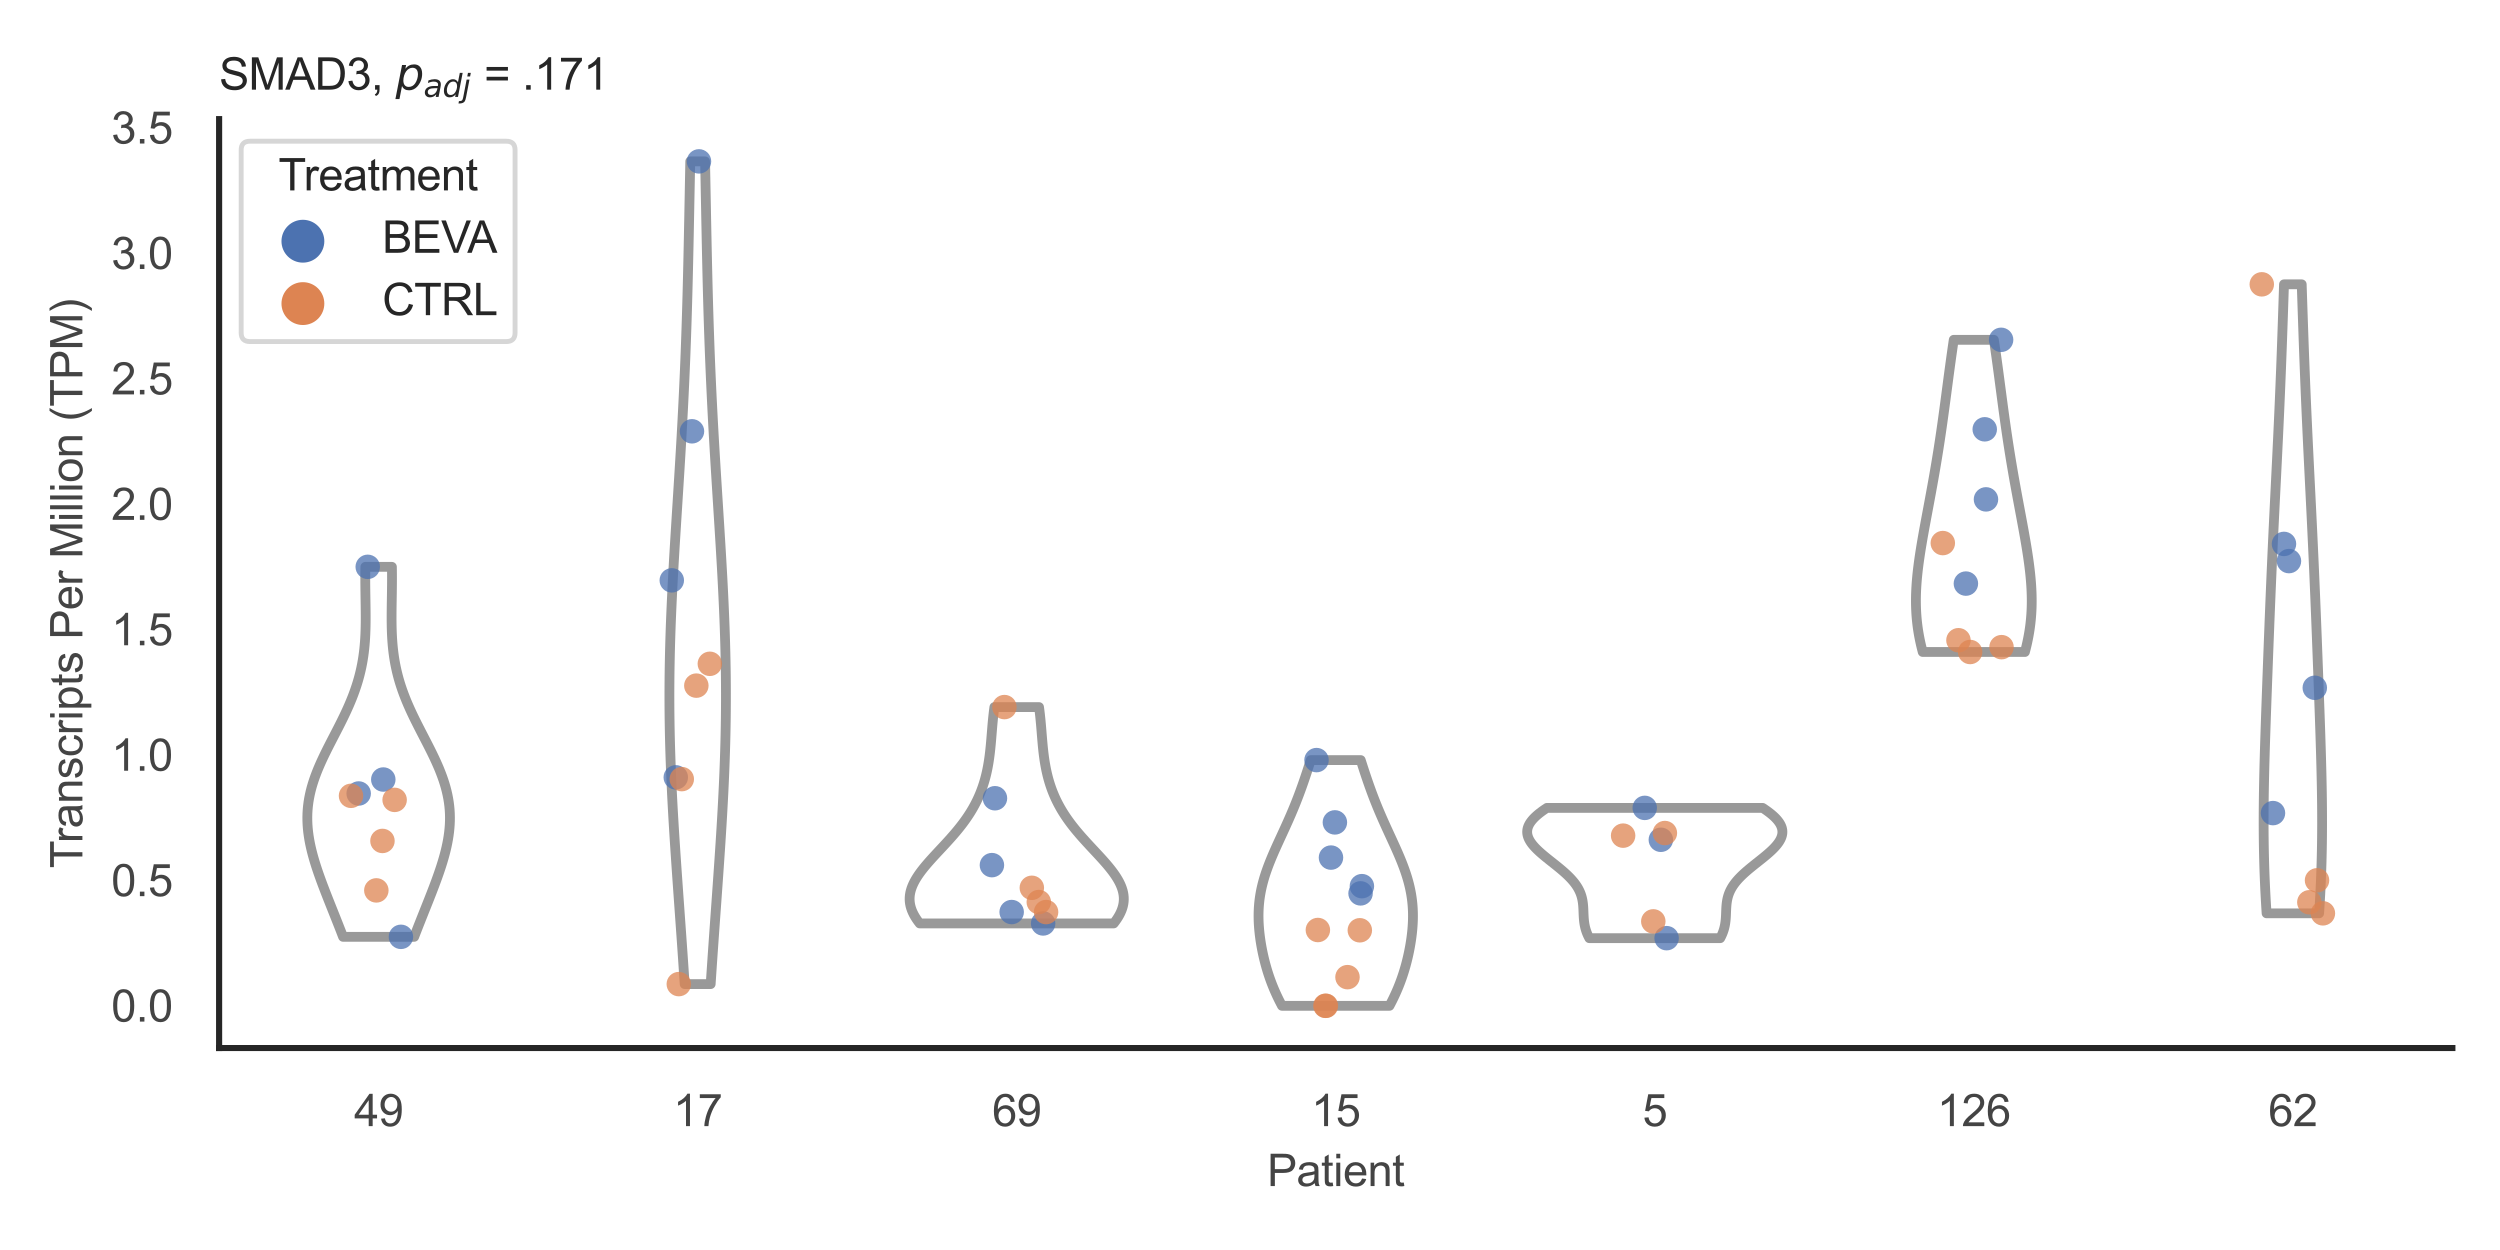 <?xml version="1.0" encoding="utf-8" standalone="no"?>
<!DOCTYPE svg PUBLIC "-//W3C//DTD SVG 1.1//EN"
  "http://www.w3.org/Graphics/SVG/1.1/DTD/svg11.dtd">
<svg xmlns:xlink="http://www.w3.org/1999/xlink" width="510.236pt" height="255.118pt" viewBox="0 0 510.236 255.118" xmlns="http://www.w3.org/2000/svg" version="1.1">
 <defs>
  <style type="text/css">*{stroke-linejoin: round; stroke-linecap: butt}</style>
 </defs>
 <g id="figure_1">
  <g id="patch_1">
   <path d="M 0 255.118 
L 510.236 255.118 
L 510.236 0 
L 0 0 
z
" style="fill: #ffffff"/>
  </g>
  <g id="axes_1">
   <g id="patch_2">
    <path d="M 44.72 213.898 
L 500.516 213.898 
L 500.516 24.32 
L 44.72 24.32 
z
" style="fill: #ffffff"/>
   </g>
   <g id="matplotlib.axis_1">
    <g id="xtick_1">
     <g id="text_1">
      <!-- 49 -->
      <g style="fill: #444444" transform="translate(72.272 229.84)scale(0.09 -0.09)">
       <defs>
        <path id="ArialMT-34" d="M 2069 0 
L 2069 1097 
L 81 1097 
L 81 1613 
L 2172 4581 
L 2631 4581 
L 2631 1613 
L 3250 1613 
L 3250 1097 
L 2631 1097 
L 2631 0 
L 2069 0 
z
M 2069 1613 
L 2069 3678 
L 634 1613 
L 2069 1613 
z
" transform="scale(0.016)"/>
        <path id="ArialMT-39" d="M 350 1059 
L 891 1109 
Q 959 728 1153 556 
Q 1347 384 1650 384 
Q 1909 384 2104 503 
Q 2300 622 2425 820 
Q 2550 1019 2634 1356 
Q 2719 1694 2719 2044 
Q 2719 2081 2716 2156 
Q 2547 1888 2255 1720 
Q 1963 1553 1622 1553 
Q 1053 1553 659 1965 
Q 266 2378 266 3053 
Q 266 3750 677 4175 
Q 1088 4600 1706 4600 
Q 2153 4600 2523 4359 
Q 2894 4119 3086 3673 
Q 3278 3228 3278 2384 
Q 3278 1506 3087 986 
Q 2897 466 2520 194 
Q 2144 -78 1638 -78 
Q 1100 -78 759 220 
Q 419 519 350 1059 
z
M 2653 3081 
Q 2653 3566 2395 3850 
Q 2138 4134 1775 4134 
Q 1400 4134 1122 3828 
Q 844 3522 844 3034 
Q 844 2597 1108 2323 
Q 1372 2050 1759 2050 
Q 2150 2050 2401 2323 
Q 2653 2597 2653 3081 
z
" transform="scale(0.016)"/>
       </defs>
       <use xlink:href="#ArialMT-34"/>
       <use xlink:href="#ArialMT-39" x="55.615"/>
      </g>
     </g>
    </g>
    <g id="xtick_2">
     <g id="text_2">
      <!-- 17 -->
      <g style="fill: #444444" transform="translate(137.386 229.84)scale(0.09 -0.09)">
       <defs>
        <path id="ArialMT-31" d="M 2384 0 
L 1822 0 
L 1822 3584 
Q 1619 3391 1289 3197 
Q 959 3003 697 2906 
L 697 3450 
Q 1169 3672 1522 3987 
Q 1875 4303 2022 4600 
L 2384 4600 
L 2384 0 
z
" transform="scale(0.016)"/>
        <path id="ArialMT-37" d="M 303 3981 
L 303 4522 
L 3269 4522 
L 3269 4084 
Q 2831 3619 2401 2847 
Q 1972 2075 1738 1259 
Q 1569 684 1522 0 
L 944 0 
Q 953 541 1156 1306 
Q 1359 2072 1739 2783 
Q 2119 3494 2547 3981 
L 303 3981 
z
" transform="scale(0.016)"/>
       </defs>
       <use xlink:href="#ArialMT-31"/>
       <use xlink:href="#ArialMT-37" x="55.615"/>
      </g>
     </g>
    </g>
    <g id="xtick_3">
     <g id="text_3">
      <!-- 69 -->
      <g style="fill: #444444" transform="translate(202.5 229.84)scale(0.09 -0.09)">
       <defs>
        <path id="ArialMT-36" d="M 3184 3459 
L 2625 3416 
Q 2550 3747 2413 3897 
Q 2184 4138 1850 4138 
Q 1581 4138 1378 3988 
Q 1113 3794 959 3422 
Q 806 3050 800 2363 
Q 1003 2672 1297 2822 
Q 1591 2972 1913 2972 
Q 2475 2972 2870 2558 
Q 3266 2144 3266 1488 
Q 3266 1056 3080 686 
Q 2894 316 2569 119 
Q 2244 -78 1831 -78 
Q 1128 -78 684 439 
Q 241 956 241 2144 
Q 241 3472 731 4075 
Q 1159 4600 1884 4600 
Q 2425 4600 2770 4297 
Q 3116 3994 3184 3459 
z
M 888 1484 
Q 888 1194 1011 928 
Q 1134 663 1356 523 
Q 1578 384 1822 384 
Q 2178 384 2434 671 
Q 2691 959 2691 1453 
Q 2691 1928 2437 2201 
Q 2184 2475 1800 2475 
Q 1419 2475 1153 2201 
Q 888 1928 888 1484 
z
" transform="scale(0.016)"/>
       </defs>
       <use xlink:href="#ArialMT-36"/>
       <use xlink:href="#ArialMT-39" x="55.615"/>
      </g>
     </g>
    </g>
    <g id="xtick_4">
     <g id="text_4">
      <!-- 15 -->
      <g style="fill: #444444" transform="translate(267.613 229.84)scale(0.09 -0.09)">
       <defs>
        <path id="ArialMT-35" d="M 266 1200 
L 856 1250 
Q 922 819 1161 601 
Q 1400 384 1738 384 
Q 2144 384 2425 690 
Q 2706 997 2706 1503 
Q 2706 1984 2436 2262 
Q 2166 2541 1728 2541 
Q 1456 2541 1237 2417 
Q 1019 2294 894 2097 
L 366 2166 
L 809 4519 
L 3088 4519 
L 3088 3981 
L 1259 3981 
L 1013 2750 
Q 1425 3038 1878 3038 
Q 2478 3038 2890 2622 
Q 3303 2206 3303 1553 
Q 3303 931 2941 478 
Q 2500 -78 1738 -78 
Q 1113 -78 717 272 
Q 322 622 266 1200 
z
" transform="scale(0.016)"/>
       </defs>
       <use xlink:href="#ArialMT-31"/>
       <use xlink:href="#ArialMT-35" x="55.615"/>
      </g>
     </g>
    </g>
    <g id="xtick_5">
     <g id="text_5">
      <!-- 5 -->
      <g style="fill: #444444" transform="translate(335.229 229.84)scale(0.09 -0.09)">
       <use xlink:href="#ArialMT-35"/>
      </g>
     </g>
    </g>
    <g id="xtick_6">
     <g id="text_6">
      <!-- 126 -->
      <g style="fill: #444444" transform="translate(395.338 229.84)scale(0.09 -0.09)">
       <defs>
        <path id="ArialMT-32" d="M 3222 541 
L 3222 0 
L 194 0 
Q 188 203 259 391 
Q 375 700 629 1000 
Q 884 1300 1366 1694 
Q 2113 2306 2375 2664 
Q 2638 3022 2638 3341 
Q 2638 3675 2398 3904 
Q 2159 4134 1775 4134 
Q 1369 4134 1125 3890 
Q 881 3647 878 3216 
L 300 3275 
Q 359 3922 746 4261 
Q 1134 4600 1788 4600 
Q 2447 4600 2831 4234 
Q 3216 3869 3216 3328 
Q 3216 3053 3103 2787 
Q 2991 2522 2730 2228 
Q 2469 1934 1863 1422 
Q 1356 997 1212 845 
Q 1069 694 975 541 
L 3222 541 
z
" transform="scale(0.016)"/>
       </defs>
       <use xlink:href="#ArialMT-31"/>
       <use xlink:href="#ArialMT-32" x="55.615"/>
       <use xlink:href="#ArialMT-36" x="111.23"/>
      </g>
     </g>
    </g>
    <g id="xtick_7">
     <g id="text_7">
      <!-- 62 -->
      <g style="fill: #444444" transform="translate(462.955 229.84)scale(0.09 -0.09)">
       <use xlink:href="#ArialMT-36"/>
       <use xlink:href="#ArialMT-32" x="55.615"/>
      </g>
     </g>
    </g>
    <g id="text_8">
     <!-- Patient -->
     <g style="fill: #444444" transform="translate(258.609 242.071)scale(0.09 -0.09)">
      <defs>
       <path id="ArialMT-50" d="M 494 0 
L 494 4581 
L 2222 4581 
Q 2678 4581 2919 4538 
Q 3256 4481 3484 4323 
Q 3713 4166 3852 3881 
Q 3991 3597 3991 3256 
Q 3991 2672 3619 2267 
Q 3247 1863 2275 1863 
L 1100 1863 
L 1100 0 
L 494 0 
z
M 1100 2403 
L 2284 2403 
Q 2872 2403 3119 2622 
Q 3366 2841 3366 3238 
Q 3366 3525 3220 3729 
Q 3075 3934 2838 4000 
Q 2684 4041 2272 4041 
L 1100 4041 
L 1100 2403 
z
" transform="scale(0.016)"/>
       <path id="ArialMT-61" d="M 2588 409 
Q 2275 144 1986 34 
Q 1697 -75 1366 -75 
Q 819 -75 525 192 
Q 231 459 231 875 
Q 231 1119 342 1320 
Q 453 1522 633 1644 
Q 813 1766 1038 1828 
Q 1203 1872 1538 1913 
Q 2219 1994 2541 2106 
Q 2544 2222 2544 2253 
Q 2544 2597 2384 2738 
Q 2169 2928 1744 2928 
Q 1347 2928 1158 2789 
Q 969 2650 878 2297 
L 328 2372 
Q 403 2725 575 2942 
Q 747 3159 1072 3276 
Q 1397 3394 1825 3394 
Q 2250 3394 2515 3294 
Q 2781 3194 2906 3042 
Q 3031 2891 3081 2659 
Q 3109 2516 3109 2141 
L 3109 1391 
Q 3109 606 3145 398 
Q 3181 191 3288 0 
L 2700 0 
Q 2613 175 2588 409 
z
M 2541 1666 
Q 2234 1541 1622 1453 
Q 1275 1403 1131 1340 
Q 988 1278 909 1158 
Q 831 1038 831 891 
Q 831 666 1001 516 
Q 1172 366 1500 366 
Q 1825 366 2078 508 
Q 2331 650 2450 897 
Q 2541 1088 2541 1459 
L 2541 1666 
z
" transform="scale(0.016)"/>
       <path id="ArialMT-74" d="M 1650 503 
L 1731 6 
Q 1494 -44 1306 -44 
Q 1000 -44 831 53 
Q 663 150 594 308 
Q 525 466 525 972 
L 525 2881 
L 113 2881 
L 113 3319 
L 525 3319 
L 525 4141 
L 1084 4478 
L 1084 3319 
L 1650 3319 
L 1650 2881 
L 1084 2881 
L 1084 941 
Q 1084 700 1114 631 
Q 1144 563 1211 522 
Q 1278 481 1403 481 
Q 1497 481 1650 503 
z
" transform="scale(0.016)"/>
       <path id="ArialMT-69" d="M 425 3934 
L 425 4581 
L 988 4581 
L 988 3934 
L 425 3934 
z
M 425 0 
L 425 3319 
L 988 3319 
L 988 0 
L 425 0 
z
" transform="scale(0.016)"/>
       <path id="ArialMT-65" d="M 2694 1069 
L 3275 997 
Q 3138 488 2766 206 
Q 2394 -75 1816 -75 
Q 1088 -75 661 373 
Q 234 822 234 1631 
Q 234 2469 665 2931 
Q 1097 3394 1784 3394 
Q 2450 3394 2872 2941 
Q 3294 2488 3294 1666 
Q 3294 1616 3291 1516 
L 816 1516 
Q 847 969 1125 678 
Q 1403 388 1819 388 
Q 2128 388 2347 550 
Q 2566 713 2694 1069 
z
M 847 1978 
L 2700 1978 
Q 2663 2397 2488 2606 
Q 2219 2931 1791 2931 
Q 1403 2931 1139 2672 
Q 875 2413 847 1978 
z
" transform="scale(0.016)"/>
       <path id="ArialMT-6e" d="M 422 0 
L 422 3319 
L 928 3319 
L 928 2847 
Q 1294 3394 1984 3394 
Q 2284 3394 2536 3286 
Q 2788 3178 2913 3003 
Q 3038 2828 3088 2588 
Q 3119 2431 3119 2041 
L 3119 0 
L 2556 0 
L 2556 2019 
Q 2556 2363 2490 2533 
Q 2425 2703 2258 2804 
Q 2091 2906 1866 2906 
Q 1506 2906 1245 2678 
Q 984 2450 984 1813 
L 984 0 
L 422 0 
z
" transform="scale(0.016)"/>
      </defs>
      <use xlink:href="#ArialMT-50"/>
      <use xlink:href="#ArialMT-61" x="66.699"/>
      <use xlink:href="#ArialMT-74" x="122.314"/>
      <use xlink:href="#ArialMT-69" x="150.098"/>
      <use xlink:href="#ArialMT-65" x="172.314"/>
      <use xlink:href="#ArialMT-6e" x="227.93"/>
      <use xlink:href="#ArialMT-74" x="283.545"/>
     </g>
    </g>
   </g>
   <g id="matplotlib.axis_2">
    <g id="ytick_1">
     <g id="text_9">
      <!-- 0.0 -->
      <g style="fill: #444444" transform="translate(22.71 208.502)scale(0.09 -0.09)">
       <defs>
        <path id="ArialMT-30" d="M 266 2259 
Q 266 3072 433 3567 
Q 600 4063 929 4331 
Q 1259 4600 1759 4600 
Q 2128 4600 2406 4451 
Q 2684 4303 2865 4023 
Q 3047 3744 3150 3342 
Q 3253 2941 3253 2259 
Q 3253 1453 3087 958 
Q 2922 463 2592 192 
Q 2263 -78 1759 -78 
Q 1097 -78 719 397 
Q 266 969 266 2259 
z
M 844 2259 
Q 844 1131 1108 757 
Q 1372 384 1759 384 
Q 2147 384 2411 759 
Q 2675 1134 2675 2259 
Q 2675 3391 2411 3762 
Q 2147 4134 1753 4134 
Q 1366 4134 1134 3806 
Q 844 3388 844 2259 
z
" transform="scale(0.016)"/>
        <path id="ArialMT-2e" d="M 581 0 
L 581 641 
L 1222 641 
L 1222 0 
L 581 0 
z
" transform="scale(0.016)"/>
       </defs>
       <use xlink:href="#ArialMT-30"/>
       <use xlink:href="#ArialMT-2e" x="55.615"/>
       <use xlink:href="#ArialMT-30" x="83.398"/>
      </g>
     </g>
    </g>
    <g id="ytick_2">
     <g id="text_10">
      <!-- 0.5 -->
      <g style="fill: #444444" transform="translate(22.71 182.901)scale(0.09 -0.09)">
       <use xlink:href="#ArialMT-30"/>
       <use xlink:href="#ArialMT-2e" x="55.615"/>
       <use xlink:href="#ArialMT-35" x="83.398"/>
      </g>
     </g>
    </g>
    <g id="ytick_3">
     <g id="text_11">
      <!-- 1.0 -->
      <g style="fill: #444444" transform="translate(22.71 157.3)scale(0.09 -0.09)">
       <use xlink:href="#ArialMT-31"/>
       <use xlink:href="#ArialMT-2e" x="55.615"/>
       <use xlink:href="#ArialMT-30" x="83.398"/>
      </g>
     </g>
    </g>
    <g id="ytick_4">
     <g id="text_12">
      <!-- 1.5 -->
      <g style="fill: #444444" transform="translate(22.71 131.699)scale(0.09 -0.09)">
       <use xlink:href="#ArialMT-31"/>
       <use xlink:href="#ArialMT-2e" x="55.615"/>
       <use xlink:href="#ArialMT-35" x="83.398"/>
      </g>
     </g>
    </g>
    <g id="ytick_5">
     <g id="text_13">
      <!-- 2.0 -->
      <g style="fill: #444444" transform="translate(22.71 106.098)scale(0.09 -0.09)">
       <use xlink:href="#ArialMT-32"/>
       <use xlink:href="#ArialMT-2e" x="55.615"/>
       <use xlink:href="#ArialMT-30" x="83.398"/>
      </g>
     </g>
    </g>
    <g id="ytick_6">
     <g id="text_14">
      <!-- 2.5 -->
      <g style="fill: #444444" transform="translate(22.71 80.497)scale(0.09 -0.09)">
       <use xlink:href="#ArialMT-32"/>
       <use xlink:href="#ArialMT-2e" x="55.615"/>
       <use xlink:href="#ArialMT-35" x="83.398"/>
      </g>
     </g>
    </g>
    <g id="ytick_7">
     <g id="text_15">
      <!-- 3.0 -->
      <g style="fill: #444444" transform="translate(22.71 54.896)scale(0.09 -0.09)">
       <defs>
        <path id="ArialMT-33" d="M 269 1209 
L 831 1284 
Q 928 806 1161 595 
Q 1394 384 1728 384 
Q 2125 384 2398 659 
Q 2672 934 2672 1341 
Q 2672 1728 2419 1979 
Q 2166 2231 1775 2231 
Q 1616 2231 1378 2169 
L 1441 2663 
Q 1497 2656 1531 2656 
Q 1891 2656 2178 2843 
Q 2466 3031 2466 3422 
Q 2466 3731 2256 3934 
Q 2047 4138 1716 4138 
Q 1388 4138 1169 3931 
Q 950 3725 888 3313 
L 325 3413 
Q 428 3978 793 4289 
Q 1159 4600 1703 4600 
Q 2078 4600 2393 4439 
Q 2709 4278 2876 4000 
Q 3044 3722 3044 3409 
Q 3044 3113 2884 2869 
Q 2725 2625 2413 2481 
Q 2819 2388 3044 2092 
Q 3269 1797 3269 1353 
Q 3269 753 2831 336 
Q 2394 -81 1725 -81 
Q 1122 -81 723 278 
Q 325 638 269 1209 
z
" transform="scale(0.016)"/>
       </defs>
       <use xlink:href="#ArialMT-33"/>
       <use xlink:href="#ArialMT-2e" x="55.615"/>
       <use xlink:href="#ArialMT-30" x="83.398"/>
      </g>
     </g>
    </g>
    <g id="ytick_8">
     <g id="text_16">
      <!-- 3.5 -->
      <g style="fill: #444444" transform="translate(22.71 29.295)scale(0.09 -0.09)">
       <use xlink:href="#ArialMT-33"/>
       <use xlink:href="#ArialMT-2e" x="55.615"/>
       <use xlink:href="#ArialMT-35" x="83.398"/>
      </g>
     </g>
    </g>
    <g id="text_17">
     <!-- Transcripts Per Million (TPM) -->
     <g style="fill: #444444" transform="translate(16.816 177.194)rotate(-90)scale(0.09 -0.09)">
      <defs>
       <path id="ArialMT-54" d="M 1659 0 
L 1659 4041 
L 150 4041 
L 150 4581 
L 3781 4581 
L 3781 4041 
L 2266 4041 
L 2266 0 
L 1659 0 
z
" transform="scale(0.016)"/>
       <path id="ArialMT-72" d="M 416 0 
L 416 3319 
L 922 3319 
L 922 2816 
Q 1116 3169 1280 3281 
Q 1444 3394 1641 3394 
Q 1925 3394 2219 3213 
L 2025 2691 
Q 1819 2813 1613 2813 
Q 1428 2813 1281 2702 
Q 1134 2591 1072 2394 
Q 978 2094 978 1738 
L 978 0 
L 416 0 
z
" transform="scale(0.016)"/>
       <path id="ArialMT-73" d="M 197 991 
L 753 1078 
Q 800 744 1014 566 
Q 1228 388 1613 388 
Q 2000 388 2187 545 
Q 2375 703 2375 916 
Q 2375 1106 2209 1216 
Q 2094 1291 1634 1406 
Q 1016 1563 777 1677 
Q 538 1791 414 1992 
Q 291 2194 291 2438 
Q 291 2659 392 2848 
Q 494 3038 669 3163 
Q 800 3259 1026 3326 
Q 1253 3394 1513 3394 
Q 1903 3394 2198 3281 
Q 2494 3169 2634 2976 
Q 2775 2784 2828 2463 
L 2278 2388 
Q 2241 2644 2061 2787 
Q 1881 2931 1553 2931 
Q 1166 2931 1000 2803 
Q 834 2675 834 2503 
Q 834 2394 903 2306 
Q 972 2216 1119 2156 
Q 1203 2125 1616 2013 
Q 2213 1853 2448 1751 
Q 2684 1650 2818 1456 
Q 2953 1263 2953 975 
Q 2953 694 2789 445 
Q 2625 197 2315 61 
Q 2006 -75 1616 -75 
Q 969 -75 630 194 
Q 291 463 197 991 
z
" transform="scale(0.016)"/>
       <path id="ArialMT-63" d="M 2588 1216 
L 3141 1144 
Q 3050 572 2676 248 
Q 2303 -75 1759 -75 
Q 1078 -75 664 370 
Q 250 816 250 1647 
Q 250 2184 428 2587 
Q 606 2991 970 3192 
Q 1334 3394 1763 3394 
Q 2303 3394 2647 3120 
Q 2991 2847 3088 2344 
L 2541 2259 
Q 2463 2594 2264 2762 
Q 2066 2931 1784 2931 
Q 1359 2931 1093 2626 
Q 828 2322 828 1663 
Q 828 994 1084 691 
Q 1341 388 1753 388 
Q 2084 388 2306 591 
Q 2528 794 2588 1216 
z
" transform="scale(0.016)"/>
       <path id="ArialMT-70" d="M 422 -1272 
L 422 3319 
L 934 3319 
L 934 2888 
Q 1116 3141 1344 3267 
Q 1572 3394 1897 3394 
Q 2322 3394 2647 3175 
Q 2972 2956 3137 2557 
Q 3303 2159 3303 1684 
Q 3303 1175 3120 767 
Q 2938 359 2589 142 
Q 2241 -75 1856 -75 
Q 1575 -75 1351 44 
Q 1128 163 984 344 
L 984 -1272 
L 422 -1272 
z
M 931 1641 
Q 931 1000 1190 694 
Q 1450 388 1819 388 
Q 2194 388 2461 705 
Q 2728 1022 2728 1688 
Q 2728 2322 2467 2637 
Q 2206 2953 1844 2953 
Q 1484 2953 1207 2617 
Q 931 2281 931 1641 
z
" transform="scale(0.016)"/>
       <path id="ArialMT-20" transform="scale(0.016)"/>
       <path id="ArialMT-4d" d="M 475 0 
L 475 4581 
L 1388 4581 
L 2472 1338 
Q 2622 884 2691 659 
Q 2769 909 2934 1394 
L 4031 4581 
L 4847 4581 
L 4847 0 
L 4263 0 
L 4263 3834 
L 2931 0 
L 2384 0 
L 1059 3900 
L 1059 0 
L 475 0 
z
" transform="scale(0.016)"/>
       <path id="ArialMT-6c" d="M 409 0 
L 409 4581 
L 972 4581 
L 972 0 
L 409 0 
z
" transform="scale(0.016)"/>
       <path id="ArialMT-6f" d="M 213 1659 
Q 213 2581 725 3025 
Q 1153 3394 1769 3394 
Q 2453 3394 2887 2945 
Q 3322 2497 3322 1706 
Q 3322 1066 3130 698 
Q 2938 331 2570 128 
Q 2203 -75 1769 -75 
Q 1072 -75 642 372 
Q 213 819 213 1659 
z
M 791 1659 
Q 791 1022 1069 705 
Q 1347 388 1769 388 
Q 2188 388 2466 706 
Q 2744 1025 2744 1678 
Q 2744 2294 2464 2611 
Q 2184 2928 1769 2928 
Q 1347 2928 1069 2612 
Q 791 2297 791 1659 
z
" transform="scale(0.016)"/>
       <path id="ArialMT-28" d="M 1497 -1347 
Q 1031 -759 709 28 
Q 388 816 388 1659 
Q 388 2403 628 3084 
Q 909 3875 1497 4659 
L 1900 4659 
Q 1522 4009 1400 3731 
Q 1209 3300 1100 2831 
Q 966 2247 966 1656 
Q 966 153 1900 -1347 
L 1497 -1347 
z
" transform="scale(0.016)"/>
       <path id="ArialMT-29" d="M 791 -1347 
L 388 -1347 
Q 1322 153 1322 1656 
Q 1322 2244 1188 2822 
Q 1081 3291 891 3722 
Q 769 4003 388 4659 
L 791 4659 
Q 1378 3875 1659 3084 
Q 1900 2403 1900 1659 
Q 1900 816 1576 28 
Q 1253 -759 791 -1347 
z
" transform="scale(0.016)"/>
      </defs>
      <use xlink:href="#ArialMT-54"/>
      <use xlink:href="#ArialMT-72" x="57.334"/>
      <use xlink:href="#ArialMT-61" x="90.635"/>
      <use xlink:href="#ArialMT-6e" x="146.25"/>
      <use xlink:href="#ArialMT-73" x="201.865"/>
      <use xlink:href="#ArialMT-63" x="251.865"/>
      <use xlink:href="#ArialMT-72" x="301.865"/>
      <use xlink:href="#ArialMT-69" x="335.166"/>
      <use xlink:href="#ArialMT-70" x="357.383"/>
      <use xlink:href="#ArialMT-74" x="412.998"/>
      <use xlink:href="#ArialMT-73" x="440.781"/>
      <use xlink:href="#ArialMT-20" x="490.781"/>
      <use xlink:href="#ArialMT-50" x="518.564"/>
      <use xlink:href="#ArialMT-65" x="585.264"/>
      <use xlink:href="#ArialMT-72" x="640.879"/>
      <use xlink:href="#ArialMT-20" x="674.18"/>
      <use xlink:href="#ArialMT-4d" x="701.963"/>
      <use xlink:href="#ArialMT-69" x="785.264"/>
      <use xlink:href="#ArialMT-6c" x="807.48"/>
      <use xlink:href="#ArialMT-6c" x="829.697"/>
      <use xlink:href="#ArialMT-69" x="851.914"/>
      <use xlink:href="#ArialMT-6f" x="874.131"/>
      <use xlink:href="#ArialMT-6e" x="929.746"/>
      <use xlink:href="#ArialMT-20" x="985.361"/>
      <use xlink:href="#ArialMT-28" x="1013.145"/>
      <use xlink:href="#ArialMT-54" x="1046.445"/>
      <use xlink:href="#ArialMT-50" x="1107.529"/>
      <use xlink:href="#ArialMT-4d" x="1174.229"/>
      <use xlink:href="#ArialMT-29" x="1257.529"/>
     </g>
    </g>
   </g>
   <g id="PolyCollection_1">
    <defs>
     <path id="m2fb032b605" d="M 84.534 -63.915 
L 70.019 -63.915 
L 69.725 -64.677 
L 69.429 -65.44 
L 69.129 -66.203 
L 68.828 -66.966 
L 68.525 -67.729 
L 68.222 -68.491 
L 67.917 -69.254 
L 67.613 -70.017 
L 67.309 -70.78 
L 67.007 -71.542 
L 66.707 -72.305 
L 66.41 -73.068 
L 66.116 -73.831 
L 65.827 -74.593 
L 65.543 -75.356 
L 65.267 -76.119 
L 64.997 -76.882 
L 64.737 -77.645 
L 64.487 -78.407 
L 64.248 -79.17 
L 64.022 -79.933 
L 63.809 -80.696 
L 63.612 -81.458 
L 63.431 -82.221 
L 63.268 -82.984 
L 63.124 -83.747 
L 63.001 -84.51 
L 62.898 -85.272 
L 62.818 -86.035 
L 62.762 -86.798 
L 62.73 -87.561 
L 62.722 -88.323 
L 62.741 -89.086 
L 62.785 -89.849 
L 62.856 -90.612 
L 62.953 -91.375 
L 63.076 -92.137 
L 63.226 -92.9 
L 63.4 -93.663 
L 63.6 -94.426 
L 63.824 -95.188 
L 64.071 -95.951 
L 64.34 -96.714 
L 64.629 -97.477 
L 64.937 -98.24 
L 65.263 -99.002 
L 65.604 -99.765 
L 65.959 -100.528 
L 66.326 -101.291 
L 66.702 -102.053 
L 67.086 -102.816 
L 67.476 -103.579 
L 67.869 -104.342 
L 68.264 -105.104 
L 68.658 -105.867 
L 69.049 -106.63 
L 69.436 -107.393 
L 69.816 -108.156 
L 70.188 -108.918 
L 70.551 -109.681 
L 70.902 -110.444 
L 71.24 -111.207 
L 71.564 -111.969 
L 71.874 -112.732 
L 72.167 -113.495 
L 72.444 -114.258 
L 72.704 -115.021 
L 72.947 -115.783 
L 73.171 -116.546 
L 73.378 -117.309 
L 73.566 -118.072 
L 73.737 -118.834 
L 73.891 -119.597 
L 74.027 -120.36 
L 74.147 -121.123 
L 74.252 -121.886 
L 74.341 -122.648 
L 74.416 -123.411 
L 74.479 -124.174 
L 74.529 -124.937 
L 74.568 -125.699 
L 74.596 -126.462 
L 74.616 -127.225 
L 74.628 -127.988 
L 74.633 -128.75 
L 74.633 -129.513 
L 74.628 -130.276 
L 74.62 -131.039 
L 74.61 -131.802 
L 74.598 -132.564 
L 74.586 -133.327 
L 74.574 -134.09 
L 74.564 -134.853 
L 74.555 -135.615 
L 74.55 -136.378 
L 74.548 -137.141 
L 74.55 -137.904 
L 74.556 -138.667 
L 74.568 -139.429 
L 79.986 -139.429 
L 79.986 -139.429 
L 79.997 -138.667 
L 80.004 -137.904 
L 80.006 -137.141 
L 80.004 -136.378 
L 79.998 -135.615 
L 79.99 -134.853 
L 79.98 -134.09 
L 79.968 -133.327 
L 79.956 -132.564 
L 79.944 -131.802 
L 79.933 -131.039 
L 79.925 -130.276 
L 79.921 -129.513 
L 79.92 -128.75 
L 79.926 -127.988 
L 79.938 -127.225 
L 79.957 -126.462 
L 79.986 -125.699 
L 80.025 -124.937 
L 80.075 -124.174 
L 80.137 -123.411 
L 80.213 -122.648 
L 80.302 -121.886 
L 80.407 -121.123 
L 80.527 -120.36 
L 80.663 -119.597 
L 80.817 -118.834 
L 80.988 -118.072 
L 81.176 -117.309 
L 81.383 -116.546 
L 81.607 -115.783 
L 81.849 -115.021 
L 82.109 -114.258 
L 82.386 -113.495 
L 82.68 -112.732 
L 82.989 -111.969 
L 83.314 -111.207 
L 83.652 -110.444 
L 84.003 -109.681 
L 84.365 -108.918 
L 84.737 -108.156 
L 85.118 -107.393 
L 85.504 -106.63 
L 85.896 -105.867 
L 86.29 -105.104 
L 86.684 -104.342 
L 87.078 -103.579 
L 87.467 -102.816 
L 87.852 -102.053 
L 88.228 -101.291 
L 88.595 -100.528 
L 88.95 -99.765 
L 89.291 -99.002 
L 89.617 -98.24 
L 89.925 -97.477 
L 90.214 -96.714 
L 90.483 -95.951 
L 90.73 -95.188 
L 90.954 -94.426 
L 91.153 -93.663 
L 91.328 -92.9 
L 91.478 -92.137 
L 91.601 -91.375 
L 91.698 -90.612 
L 91.769 -89.849 
L 91.813 -89.086 
L 91.831 -88.323 
L 91.824 -87.561 
L 91.792 -86.798 
L 91.735 -86.035 
L 91.656 -85.272 
L 91.553 -84.51 
L 91.43 -83.747 
L 91.286 -82.984 
L 91.123 -82.221 
L 90.942 -81.458 
L 90.745 -80.696 
L 90.532 -79.933 
L 90.306 -79.17 
L 90.067 -78.407 
L 89.817 -77.645 
L 89.556 -76.882 
L 89.287 -76.119 
L 89.01 -75.356 
L 88.727 -74.593 
L 88.438 -73.831 
L 88.144 -73.068 
L 87.847 -72.305 
L 87.547 -71.542 
L 87.244 -70.78 
L 86.941 -70.017 
L 86.636 -69.254 
L 86.332 -68.491 
L 86.028 -67.729 
L 85.726 -66.966 
L 85.424 -66.203 
L 85.125 -65.44 
L 84.828 -64.677 
L 84.534 -63.915 
z
" style="stroke: #999999; stroke-width: 2"/>
    </defs>
    <g clip-path="url(#p681bc1158b)">
     <use xlink:href="#m2fb032b605" x="0" y="255.118" style="fill: #ffffff; stroke: #999999; stroke-width: 2"/>
    </g>
   </g>
   <g id="PolyCollection_2">
    <defs>
     <path id="m2bce4a57d3" d="M 145.044 -54.269 
L 139.737 -54.269 
L 139.624 -55.965 
L 139.51 -57.662 
L 139.395 -59.358 
L 139.277 -61.054 
L 139.159 -62.75 
L 139.039 -64.446 
L 138.918 -66.142 
L 138.797 -67.838 
L 138.676 -69.534 
L 138.554 -71.23 
L 138.433 -72.926 
L 138.313 -74.622 
L 138.193 -76.318 
L 138.075 -78.014 
L 137.959 -79.711 
L 137.844 -81.407 
L 137.733 -83.103 
L 137.624 -84.799 
L 137.519 -86.495 
L 137.418 -88.191 
L 137.321 -89.887 
L 137.229 -91.583 
L 137.142 -93.279 
L 137.061 -94.975 
L 136.985 -96.671 
L 136.916 -98.367 
L 136.854 -100.063 
L 136.798 -101.76 
L 136.75 -103.456 
L 136.709 -105.152 
L 136.676 -106.848 
L 136.651 -108.544 
L 136.633 -110.24 
L 136.624 -111.936 
L 136.622 -113.632 
L 136.629 -115.328 
L 136.643 -117.024 
L 136.666 -118.72 
L 136.696 -120.416 
L 136.733 -122.112 
L 136.778 -123.809 
L 136.829 -125.505 
L 136.887 -127.201 
L 136.952 -128.897 
L 137.022 -130.593 
L 137.098 -132.289 
L 137.179 -133.985 
L 137.265 -135.681 
L 137.354 -137.377 
L 137.448 -139.073 
L 137.545 -140.769 
L 137.645 -142.465 
L 137.747 -144.161 
L 137.852 -145.858 
L 137.958 -147.554 
L 138.064 -149.25 
L 138.172 -150.946 
L 138.28 -152.642 
L 138.387 -154.338 
L 138.494 -156.034 
L 138.601 -157.73 
L 138.706 -159.426 
L 138.809 -161.122 
L 138.911 -162.818 
L 139.01 -164.514 
L 139.107 -166.21 
L 139.202 -167.906 
L 139.294 -169.603 
L 139.383 -171.299 
L 139.469 -172.995 
L 139.552 -174.691 
L 139.632 -176.387 
L 139.709 -178.083 
L 139.783 -179.779 
L 139.853 -181.475 
L 139.92 -183.171 
L 139.984 -184.867 
L 140.044 -186.563 
L 140.102 -188.259 
L 140.157 -189.955 
L 140.209 -191.652 
L 140.258 -193.348 
L 140.305 -195.044 
L 140.35 -196.74 
L 140.392 -198.436 
L 140.433 -200.132 
L 140.472 -201.828 
L 140.509 -203.524 
L 140.545 -205.22 
L 140.58 -206.916 
L 140.614 -208.612 
L 140.648 -210.308 
L 140.681 -212.004 
L 140.713 -213.701 
L 140.746 -215.397 
L 140.778 -217.093 
L 140.811 -218.789 
L 140.844 -220.485 
L 140.878 -222.181 
L 143.904 -222.181 
L 143.904 -222.181 
L 143.937 -220.485 
L 143.97 -218.789 
L 144.003 -217.093 
L 144.035 -215.397 
L 144.068 -213.701 
L 144.101 -212.004 
L 144.133 -210.308 
L 144.167 -208.612 
L 144.201 -206.916 
L 144.236 -205.22 
L 144.272 -203.524 
L 144.309 -201.828 
L 144.348 -200.132 
L 144.389 -198.436 
L 144.431 -196.74 
L 144.476 -195.044 
L 144.523 -193.348 
L 144.572 -191.652 
L 144.624 -189.955 
L 144.679 -188.259 
L 144.737 -186.563 
L 144.798 -184.867 
L 144.861 -183.171 
L 144.928 -181.475 
L 144.999 -179.779 
L 145.072 -178.083 
L 145.149 -176.387 
L 145.229 -174.691 
L 145.312 -172.995 
L 145.398 -171.299 
L 145.487 -169.603 
L 145.579 -167.906 
L 145.674 -166.21 
L 145.771 -164.514 
L 145.871 -162.818 
L 145.972 -161.122 
L 146.076 -159.426 
L 146.181 -157.73 
L 146.287 -156.034 
L 146.394 -154.338 
L 146.502 -152.642 
L 146.609 -150.946 
L 146.717 -149.25 
L 146.824 -147.554 
L 146.929 -145.858 
L 147.034 -144.161 
L 147.136 -142.465 
L 147.236 -140.769 
L 147.333 -139.073 
L 147.427 -137.377 
L 147.517 -135.681 
L 147.602 -133.985 
L 147.683 -132.289 
L 147.759 -130.593 
L 147.83 -128.897 
L 147.894 -127.201 
L 147.952 -125.505 
L 148.004 -123.809 
L 148.048 -122.112 
L 148.086 -120.416 
L 148.116 -118.72 
L 148.138 -117.024 
L 148.152 -115.328 
L 148.159 -113.632 
L 148.157 -111.936 
L 148.148 -110.24 
L 148.131 -108.544 
L 148.105 -106.848 
L 148.072 -105.152 
L 148.031 -103.456 
L 147.983 -101.76 
L 147.928 -100.063 
L 147.865 -98.367 
L 147.796 -96.671 
L 147.721 -94.975 
L 147.639 -93.279 
L 147.552 -91.583 
L 147.46 -89.887 
L 147.363 -88.191 
L 147.262 -86.495 
L 147.157 -84.799 
L 147.049 -83.103 
L 146.937 -81.407 
L 146.823 -79.711 
L 146.706 -78.014 
L 146.588 -76.318 
L 146.469 -74.622 
L 146.348 -72.926 
L 146.227 -71.23 
L 146.105 -69.534 
L 145.984 -67.838 
L 145.863 -66.142 
L 145.742 -64.446 
L 145.623 -62.75 
L 145.504 -61.054 
L 145.387 -59.358 
L 145.271 -57.662 
L 145.157 -55.965 
L 145.044 -54.269 
z
" style="stroke: #999999; stroke-width: 2"/>
    </defs>
    <g clip-path="url(#p681bc1158b)">
     <use xlink:href="#m2bce4a57d3" x="0" y="255.118" style="fill: #ffffff; stroke: #999999; stroke-width: 2"/>
    </g>
   </g>
   <g id="PolyCollection_3">
    <defs>
     <path id="m5b6442649a" d="M 227.301 -66.65 
L 187.708 -66.65 
L 187.366 -67.096 
L 187.053 -67.542 
L 186.769 -67.988 
L 186.515 -68.434 
L 186.293 -68.88 
L 186.102 -69.326 
L 185.945 -69.772 
L 185.82 -70.218 
L 185.729 -70.664 
L 185.672 -71.11 
L 185.648 -71.556 
L 185.657 -72.002 
L 185.699 -72.448 
L 185.773 -72.894 
L 185.878 -73.34 
L 186.014 -73.786 
L 186.179 -74.232 
L 186.372 -74.678 
L 186.591 -75.124 
L 186.836 -75.57 
L 187.105 -76.016 
L 187.395 -76.462 
L 187.706 -76.908 
L 188.036 -77.354 
L 188.382 -77.8 
L 188.744 -78.246 
L 189.118 -78.692 
L 189.504 -79.138 
L 189.899 -79.584 
L 190.302 -80.03 
L 190.711 -80.476 
L 191.123 -80.922 
L 191.539 -81.368 
L 191.955 -81.814 
L 192.371 -82.26 
L 192.785 -82.707 
L 193.196 -83.153 
L 193.602 -83.599 
L 194.002 -84.045 
L 194.396 -84.491 
L 194.783 -84.937 
L 195.161 -85.383 
L 195.53 -85.829 
L 195.889 -86.275 
L 196.238 -86.721 
L 196.577 -87.167 
L 196.904 -87.613 
L 197.22 -88.059 
L 197.525 -88.505 
L 197.818 -88.951 
L 198.1 -89.397 
L 198.369 -89.843 
L 198.628 -90.289 
L 198.875 -90.735 
L 199.11 -91.181 
L 199.335 -91.627 
L 199.548 -92.073 
L 199.751 -92.519 
L 199.944 -92.965 
L 200.126 -93.411 
L 200.298 -93.857 
L 200.461 -94.303 
L 200.615 -94.749 
L 200.76 -95.195 
L 200.896 -95.641 
L 201.024 -96.087 
L 201.144 -96.533 
L 201.256 -96.979 
L 201.361 -97.425 
L 201.459 -97.871 
L 201.55 -98.317 
L 201.635 -98.763 
L 201.714 -99.21 
L 201.787 -99.656 
L 201.855 -100.102 
L 201.919 -100.548 
L 201.978 -100.994 
L 202.032 -101.44 
L 202.083 -101.886 
L 202.131 -102.332 
L 202.176 -102.778 
L 202.218 -103.224 
L 202.258 -103.67 
L 202.297 -104.116 
L 202.334 -104.562 
L 202.37 -105.008 
L 202.407 -105.454 
L 202.443 -105.9 
L 202.479 -106.346 
L 202.517 -106.792 
L 202.555 -107.238 
L 202.595 -107.684 
L 202.638 -108.13 
L 202.682 -108.576 
L 202.729 -109.022 
L 202.779 -109.468 
L 202.831 -109.914 
L 202.888 -110.36 
L 202.947 -110.806 
L 212.062 -110.806 
L 212.062 -110.806 
L 212.121 -110.36 
L 212.177 -109.914 
L 212.23 -109.468 
L 212.28 -109.022 
L 212.327 -108.576 
L 212.371 -108.13 
L 212.413 -107.684 
L 212.454 -107.238 
L 212.492 -106.792 
L 212.529 -106.346 
L 212.566 -105.9 
L 212.602 -105.454 
L 212.638 -105.008 
L 212.675 -104.562 
L 212.712 -104.116 
L 212.751 -103.67 
L 212.791 -103.224 
L 212.833 -102.778 
L 212.878 -102.332 
L 212.925 -101.886 
L 212.976 -101.44 
L 213.031 -100.994 
L 213.09 -100.548 
L 213.153 -100.102 
L 213.221 -99.656 
L 213.295 -99.21 
L 213.374 -98.763 
L 213.459 -98.317 
L 213.55 -97.871 
L 213.648 -97.425 
L 213.753 -96.979 
L 213.865 -96.533 
L 213.985 -96.087 
L 214.113 -95.641 
L 214.249 -95.195 
L 214.394 -94.749 
L 214.547 -94.303 
L 214.71 -93.857 
L 214.883 -93.411 
L 215.065 -92.965 
L 215.258 -92.519 
L 215.46 -92.073 
L 215.674 -91.627 
L 215.898 -91.181 
L 216.134 -90.735 
L 216.381 -90.289 
L 216.639 -89.843 
L 216.909 -89.397 
L 217.191 -88.951 
L 217.484 -88.505 
L 217.789 -88.059 
L 218.105 -87.613 
L 218.432 -87.167 
L 218.771 -86.721 
L 219.12 -86.275 
L 219.479 -85.829 
L 219.848 -85.383 
L 220.226 -84.937 
L 220.612 -84.491 
L 221.006 -84.045 
L 221.407 -83.599 
L 221.813 -83.153 
L 222.224 -82.707 
L 222.638 -82.26 
L 223.054 -81.814 
L 223.47 -81.368 
L 223.885 -80.922 
L 224.298 -80.476 
L 224.707 -80.03 
L 225.11 -79.584 
L 225.505 -79.138 
L 225.891 -78.692 
L 226.265 -78.246 
L 226.626 -77.8 
L 226.973 -77.354 
L 227.302 -76.908 
L 227.613 -76.462 
L 227.904 -76.016 
L 228.173 -75.57 
L 228.418 -75.124 
L 228.637 -74.678 
L 228.83 -74.232 
L 228.995 -73.786 
L 229.131 -73.34 
L 229.236 -72.894 
L 229.31 -72.448 
L 229.352 -72.002 
L 229.361 -71.556 
L 229.337 -71.11 
L 229.279 -70.664 
L 229.188 -70.218 
L 229.064 -69.772 
L 228.906 -69.326 
L 228.716 -68.88 
L 228.494 -68.434 
L 228.24 -67.988 
L 227.956 -67.542 
L 227.642 -67.096 
L 227.301 -66.65 
z
" style="stroke: #999999; stroke-width: 2"/>
    </defs>
    <g clip-path="url(#p681bc1158b)">
     <use xlink:href="#m5b6442649a" x="0" y="255.118" style="fill: #ffffff; stroke: #999999; stroke-width: 2"/>
    </g>
   </g>
   <g id="PolyCollection_4">
    <defs>
     <path id="mb5df94811c" d="M 283.59 -49.837 
L 261.647 -49.837 
L 261.38 -50.344 
L 261.122 -50.85 
L 260.872 -51.357 
L 260.63 -51.863 
L 260.397 -52.37 
L 260.172 -52.877 
L 259.955 -53.383 
L 259.748 -53.89 
L 259.548 -54.396 
L 259.357 -54.903 
L 259.175 -55.409 
L 259 -55.916 
L 258.833 -56.422 
L 258.673 -56.929 
L 258.521 -57.436 
L 258.376 -57.942 
L 258.237 -58.449 
L 258.106 -58.955 
L 257.981 -59.462 
L 257.862 -59.968 
L 257.75 -60.475 
L 257.644 -60.982 
L 257.544 -61.488 
L 257.45 -61.995 
L 257.363 -62.501 
L 257.282 -63.008 
L 257.207 -63.514 
L 257.139 -64.021 
L 257.078 -64.527 
L 257.024 -65.034 
L 256.976 -65.541 
L 256.937 -66.047 
L 256.905 -66.554 
L 256.881 -67.06 
L 256.866 -67.567 
L 256.86 -68.073 
L 256.862 -68.58 
L 256.874 -69.086 
L 256.895 -69.593 
L 256.926 -70.1 
L 256.966 -70.606 
L 257.017 -71.113 
L 257.078 -71.619 
L 257.15 -72.126 
L 257.232 -72.632 
L 257.324 -73.139 
L 257.426 -73.646 
L 257.539 -74.152 
L 257.662 -74.659 
L 257.795 -75.165 
L 257.937 -75.672 
L 258.088 -76.178 
L 258.249 -76.685 
L 258.418 -77.191 
L 258.596 -77.698 
L 258.781 -78.205 
L 258.973 -78.711 
L 259.172 -79.218 
L 259.377 -79.724 
L 259.587 -80.231 
L 259.803 -80.737 
L 260.022 -81.244 
L 260.246 -81.75 
L 260.473 -82.257 
L 260.702 -82.764 
L 260.933 -83.27 
L 261.165 -83.777 
L 261.399 -84.283 
L 261.632 -84.79 
L 261.865 -85.296 
L 262.098 -85.803 
L 262.329 -86.31 
L 262.559 -86.816 
L 262.787 -87.323 
L 263.012 -87.829 
L 263.235 -88.336 
L 263.455 -88.842 
L 263.671 -89.349 
L 263.885 -89.855 
L 264.095 -90.362 
L 264.302 -90.869 
L 264.505 -91.375 
L 264.705 -91.882 
L 264.901 -92.388 
L 265.094 -92.895 
L 265.283 -93.401 
L 265.469 -93.908 
L 265.653 -94.414 
L 265.833 -94.921 
L 266.01 -95.428 
L 266.185 -95.934 
L 266.358 -96.441 
L 266.528 -96.947 
L 266.697 -97.454 
L 266.864 -97.96 
L 267.029 -98.467 
L 267.192 -98.974 
L 267.355 -99.48 
L 267.516 -99.987 
L 277.721 -99.987 
L 277.721 -99.987 
L 277.882 -99.48 
L 278.044 -98.974 
L 278.207 -98.467 
L 278.373 -97.96 
L 278.539 -97.454 
L 278.708 -96.947 
L 278.878 -96.441 
L 279.051 -95.934 
L 279.226 -95.428 
L 279.403 -94.921 
L 279.584 -94.414 
L 279.767 -93.908 
L 279.953 -93.401 
L 280.143 -92.895 
L 280.335 -92.388 
L 280.532 -91.882 
L 280.731 -91.375 
L 280.934 -90.869 
L 281.141 -90.362 
L 281.351 -89.855 
L 281.565 -89.349 
L 281.782 -88.842 
L 282.002 -88.336 
L 282.224 -87.829 
L 282.45 -87.323 
L 282.677 -86.816 
L 282.907 -86.31 
L 283.138 -85.803 
L 283.371 -85.296 
L 283.604 -84.79 
L 283.838 -84.283 
L 284.071 -83.777 
L 284.303 -83.27 
L 284.534 -82.764 
L 284.764 -82.257 
L 284.99 -81.75 
L 285.214 -81.244 
L 285.434 -80.737 
L 285.649 -80.231 
L 285.86 -79.724 
L 286.065 -79.218 
L 286.263 -78.711 
L 286.456 -78.205 
L 286.641 -77.698 
L 286.818 -77.191 
L 286.987 -76.685 
L 287.148 -76.178 
L 287.299 -75.672 
L 287.442 -75.165 
L 287.574 -74.659 
L 287.697 -74.152 
L 287.81 -73.646 
L 287.912 -73.139 
L 288.005 -72.632 
L 288.086 -72.126 
L 288.158 -71.619 
L 288.219 -71.113 
L 288.27 -70.606 
L 288.311 -70.1 
L 288.342 -69.593 
L 288.363 -69.086 
L 288.374 -68.58 
L 288.377 -68.073 
L 288.37 -67.567 
L 288.355 -67.06 
L 288.331 -66.554 
L 288.299 -66.047 
L 288.26 -65.541 
L 288.213 -65.034 
L 288.158 -64.527 
L 288.097 -64.021 
L 288.029 -63.514 
L 287.954 -63.008 
L 287.873 -62.501 
L 287.786 -61.995 
L 287.692 -61.488 
L 287.592 -60.982 
L 287.486 -60.475 
L 287.374 -59.968 
L 287.255 -59.462 
L 287.13 -58.955 
L 286.999 -58.449 
L 286.861 -57.942 
L 286.715 -57.436 
L 286.563 -56.929 
L 286.404 -56.422 
L 286.237 -55.916 
L 286.062 -55.409 
L 285.879 -54.903 
L 285.688 -54.396 
L 285.489 -53.89 
L 285.281 -53.383 
L 285.065 -52.877 
L 284.84 -52.37 
L 284.606 -51.863 
L 284.364 -51.357 
L 284.114 -50.85 
L 283.856 -50.344 
L 283.59 -49.837 
z
" style="stroke: #999999; stroke-width: 2"/>
    </defs>
    <g clip-path="url(#p681bc1158b)">
     <use xlink:href="#mb5df94811c" x="0" y="255.118" style="fill: #ffffff; stroke: #999999; stroke-width: 2"/>
    </g>
   </g>
   <g id="PolyCollection_5">
    <defs>
     <path id="m4094b0ec72" d="M 351.09 -63.644 
L 324.374 -63.644 
L 324.234 -63.912 
L 324.103 -64.181 
L 323.983 -64.449 
L 323.873 -64.718 
L 323.773 -64.987 
L 323.683 -65.255 
L 323.603 -65.524 
L 323.531 -65.792 
L 323.469 -66.061 
L 323.414 -66.33 
L 323.367 -66.598 
L 323.328 -66.867 
L 323.294 -67.135 
L 323.267 -67.404 
L 323.244 -67.673 
L 323.226 -67.941 
L 323.211 -68.21 
L 323.198 -68.478 
L 323.187 -68.747 
L 323.177 -69.015 
L 323.167 -69.284 
L 323.155 -69.553 
L 323.141 -69.821 
L 323.124 -70.09 
L 323.103 -70.358 
L 323.076 -70.627 
L 323.044 -70.896 
L 323.005 -71.164 
L 322.958 -71.433 
L 322.902 -71.701 
L 322.838 -71.97 
L 322.763 -72.238 
L 322.677 -72.507 
L 322.58 -72.776 
L 322.471 -73.044 
L 322.349 -73.313 
L 322.215 -73.581 
L 322.068 -73.85 
L 321.907 -74.119 
L 321.733 -74.387 
L 321.545 -74.656 
L 321.344 -74.924 
L 321.129 -75.193 
L 320.901 -75.461 
L 320.66 -75.73 
L 320.407 -75.999 
L 320.142 -76.267 
L 319.865 -76.536 
L 319.578 -76.804 
L 319.281 -77.073 
L 318.975 -77.342 
L 318.661 -77.61 
L 318.34 -77.879 
L 318.013 -78.147 
L 317.681 -78.416 
L 317.346 -78.685 
L 317.008 -78.953 
L 316.669 -79.222 
L 316.33 -79.49 
L 315.993 -79.759 
L 315.66 -80.027 
L 315.33 -80.296 
L 315.007 -80.565 
L 314.691 -80.833 
L 314.384 -81.102 
L 314.087 -81.37 
L 313.801 -81.639 
L 313.529 -81.908 
L 313.271 -82.176 
L 313.028 -82.445 
L 312.802 -82.713 
L 312.594 -82.982 
L 312.406 -83.25 
L 312.237 -83.519 
L 312.089 -83.788 
L 311.963 -84.056 
L 311.86 -84.325 
L 311.78 -84.593 
L 311.724 -84.862 
L 311.693 -85.131 
L 311.686 -85.399 
L 311.705 -85.668 
L 311.749 -85.936 
L 311.819 -86.205 
L 311.914 -86.473 
L 312.035 -86.742 
L 312.181 -87.011 
L 312.352 -87.279 
L 312.548 -87.548 
L 312.768 -87.816 
L 313.011 -88.085 
L 313.278 -88.354 
L 313.566 -88.622 
L 313.877 -88.891 
L 314.208 -89.159 
L 314.558 -89.428 
L 314.928 -89.697 
L 315.315 -89.965 
L 315.719 -90.234 
L 359.745 -90.234 
L 359.745 -90.234 
L 360.149 -89.965 
L 360.536 -89.697 
L 360.905 -89.428 
L 361.256 -89.159 
L 361.587 -88.891 
L 361.897 -88.622 
L 362.186 -88.354 
L 362.453 -88.085 
L 362.696 -87.816 
L 362.916 -87.548 
L 363.112 -87.279 
L 363.283 -87.011 
L 363.429 -86.742 
L 363.549 -86.473 
L 363.645 -86.205 
L 363.714 -85.936 
L 363.759 -85.668 
L 363.777 -85.399 
L 363.771 -85.131 
L 363.74 -84.862 
L 363.684 -84.593 
L 363.604 -84.325 
L 363.501 -84.056 
L 363.375 -83.788 
L 363.227 -83.519 
L 363.058 -83.25 
L 362.869 -82.982 
L 362.661 -82.713 
L 362.436 -82.445 
L 362.193 -82.176 
L 361.935 -81.908 
L 361.662 -81.639 
L 361.377 -81.37 
L 361.08 -81.102 
L 360.773 -80.833 
L 360.457 -80.565 
L 360.133 -80.296 
L 359.804 -80.027 
L 359.47 -79.759 
L 359.133 -79.49 
L 358.795 -79.222 
L 358.456 -78.953 
L 358.118 -78.685 
L 357.783 -78.416 
L 357.451 -78.147 
L 357.124 -77.879 
L 356.802 -77.61 
L 356.488 -77.342 
L 356.182 -77.073 
L 355.885 -76.804 
L 355.598 -76.536 
L 355.322 -76.267 
L 355.057 -75.999 
L 354.804 -75.73 
L 354.563 -75.461 
L 354.335 -75.193 
L 354.12 -74.924 
L 353.919 -74.656 
L 353.731 -74.387 
L 353.557 -74.119 
L 353.396 -73.85 
L 353.249 -73.581 
L 353.114 -73.313 
L 352.993 -73.044 
L 352.884 -72.776 
L 352.787 -72.507 
L 352.701 -72.238 
L 352.626 -71.97 
L 352.561 -71.701 
L 352.506 -71.433 
L 352.459 -71.164 
L 352.42 -70.896 
L 352.387 -70.627 
L 352.361 -70.358 
L 352.34 -70.09 
L 352.323 -69.821 
L 352.309 -69.553 
L 352.297 -69.284 
L 352.287 -69.015 
L 352.276 -68.747 
L 352.265 -68.478 
L 352.253 -68.21 
L 352.238 -67.941 
L 352.22 -67.673 
L 352.197 -67.404 
L 352.169 -67.135 
L 352.136 -66.867 
L 352.096 -66.598 
L 352.05 -66.33 
L 351.995 -66.061 
L 351.932 -65.792 
L 351.861 -65.524 
L 351.78 -65.255 
L 351.69 -64.987 
L 351.59 -64.718 
L 351.481 -64.449 
L 351.36 -64.181 
L 351.23 -63.912 
L 351.09 -63.644 
z
" style="stroke: #999999; stroke-width: 2"/>
    </defs>
    <g clip-path="url(#p681bc1158b)">
     <use xlink:href="#m4094b0ec72" x="0" y="255.118" style="fill: #ffffff; stroke: #999999; stroke-width: 2"/>
    </g>
   </g>
   <g id="PolyCollection_6">
    <defs>
     <path id="m0b2cbc813f" d="M 413.276 -122.051 
L 392.415 -122.051 
L 392.248 -122.694 
L 392.091 -123.338 
L 391.944 -123.981 
L 391.808 -124.625 
L 391.683 -125.268 
L 391.569 -125.912 
L 391.465 -126.555 
L 391.373 -127.199 
L 391.293 -127.843 
L 391.223 -128.486 
L 391.164 -129.13 
L 391.116 -129.773 
L 391.079 -130.417 
L 391.052 -131.06 
L 391.035 -131.704 
L 391.028 -132.347 
L 391.03 -132.991 
L 391.042 -133.635 
L 391.063 -134.278 
L 391.092 -134.922 
L 391.129 -135.565 
L 391.174 -136.209 
L 391.227 -136.852 
L 391.286 -137.496 
L 391.352 -138.14 
L 391.423 -138.783 
L 391.501 -139.427 
L 391.583 -140.07 
L 391.671 -140.714 
L 391.763 -141.357 
L 391.859 -142.001 
L 391.958 -142.644 
L 392.061 -143.288 
L 392.167 -143.932 
L 392.276 -144.575 
L 392.387 -145.219 
L 392.5 -145.862 
L 392.615 -146.506 
L 392.731 -147.149 
L 392.849 -147.793 
L 392.967 -148.436 
L 393.087 -149.08 
L 393.206 -149.724 
L 393.327 -150.367 
L 393.447 -151.011 
L 393.567 -151.654 
L 393.688 -152.298 
L 393.807 -152.941 
L 393.927 -153.585 
L 394.046 -154.229 
L 394.164 -154.872 
L 394.281 -155.516 
L 394.398 -156.159 
L 394.513 -156.803 
L 394.627 -157.446 
L 394.741 -158.09 
L 394.853 -158.733 
L 394.964 -159.377 
L 395.073 -160.021 
L 395.181 -160.664 
L 395.288 -161.308 
L 395.393 -161.951 
L 395.497 -162.595 
L 395.6 -163.238 
L 395.701 -163.882 
L 395.801 -164.525 
L 395.899 -165.169 
L 395.996 -165.813 
L 396.092 -166.456 
L 396.186 -167.1 
L 396.279 -167.743 
L 396.371 -168.387 
L 396.462 -169.03 
L 396.552 -169.674 
L 396.641 -170.318 
L 396.729 -170.961 
L 396.817 -171.605 
L 396.903 -172.248 
L 396.989 -172.892 
L 397.075 -173.535 
L 397.16 -174.179 
L 397.245 -174.822 
L 397.33 -175.466 
L 397.415 -176.11 
L 397.5 -176.753 
L 397.585 -177.397 
L 397.67 -178.04 
L 397.756 -178.684 
L 397.842 -179.327 
L 397.929 -179.971 
L 398.017 -180.614 
L 398.105 -181.258 
L 398.194 -181.902 
L 398.283 -182.545 
L 398.374 -183.189 
L 398.466 -183.832 
L 398.558 -184.476 
L 398.652 -185.119 
L 398.746 -185.763 
L 406.945 -185.763 
L 406.945 -185.763 
L 407.039 -185.119 
L 407.133 -184.476 
L 407.225 -183.832 
L 407.317 -183.189 
L 407.408 -182.545 
L 407.498 -181.902 
L 407.586 -181.258 
L 407.675 -180.614 
L 407.762 -179.971 
L 407.849 -179.327 
L 407.935 -178.684 
L 408.021 -178.04 
L 408.106 -177.397 
L 408.191 -176.753 
L 408.276 -176.11 
L 408.361 -175.466 
L 408.446 -174.822 
L 408.531 -174.179 
L 408.616 -173.535 
L 408.702 -172.892 
L 408.788 -172.248 
L 408.874 -171.605 
L 408.962 -170.961 
L 409.05 -170.318 
L 409.139 -169.674 
L 409.229 -169.03 
L 409.32 -168.387 
L 409.412 -167.743 
L 409.505 -167.1 
L 409.599 -166.456 
L 409.695 -165.813 
L 409.792 -165.169 
L 409.89 -164.525 
L 409.99 -163.882 
L 410.091 -163.238 
L 410.194 -162.595 
L 410.298 -161.951 
L 410.403 -161.308 
L 410.51 -160.664 
L 410.618 -160.021 
L 410.728 -159.377 
L 410.838 -158.733 
L 410.95 -158.09 
L 411.064 -157.446 
L 411.178 -156.803 
L 411.294 -156.159 
L 411.41 -155.516 
L 411.527 -154.872 
L 411.646 -154.229 
L 411.764 -153.585 
L 411.884 -152.941 
L 412.004 -152.298 
L 412.124 -151.654 
L 412.244 -151.011 
L 412.365 -150.367 
L 412.485 -149.724 
L 412.605 -149.08 
L 412.724 -148.436 
L 412.842 -147.793 
L 412.96 -147.149 
L 413.076 -146.506 
L 413.191 -145.862 
L 413.304 -145.219 
L 413.415 -144.575 
L 413.524 -143.932 
L 413.63 -143.288 
L 413.733 -142.644 
L 413.832 -142.001 
L 413.928 -141.357 
L 414.02 -140.714 
L 414.108 -140.07 
L 414.19 -139.427 
L 414.268 -138.783 
L 414.34 -138.14 
L 414.405 -137.496 
L 414.464 -136.852 
L 414.517 -136.209 
L 414.562 -135.565 
L 414.599 -134.922 
L 414.628 -134.278 
L 414.649 -133.635 
L 414.661 -132.991 
L 414.663 -132.347 
L 414.657 -131.704 
L 414.64 -131.06 
L 414.613 -130.417 
L 414.575 -129.773 
L 414.527 -129.13 
L 414.468 -128.486 
L 414.399 -127.843 
L 414.318 -127.199 
L 414.226 -126.555 
L 414.123 -125.912 
L 414.008 -125.268 
L 413.883 -124.625 
L 413.747 -123.981 
L 413.601 -123.338 
L 413.443 -122.694 
L 413.276 -122.051 
z
" style="stroke: #999999; stroke-width: 2"/>
    </defs>
    <g clip-path="url(#p681bc1158b)">
     <use xlink:href="#m0b2cbc813f" x="0" y="255.118" style="fill: #ffffff; stroke: #999999; stroke-width: 2"/>
    </g>
   </g>
   <g id="PolyCollection_7">
    <defs>
     <path id="m310414d9ea" d="M 473.321 -68.712 
L 462.598 -68.712 
L 462.515 -70.009 
L 462.438 -71.306 
L 462.367 -72.602 
L 462.302 -73.899 
L 462.244 -75.196 
L 462.191 -76.492 
L 462.145 -77.789 
L 462.106 -79.086 
L 462.072 -80.383 
L 462.045 -81.679 
L 462.024 -82.976 
L 462.008 -84.273 
L 461.998 -85.57 
L 461.993 -86.866 
L 461.993 -88.163 
L 461.999 -89.46 
L 462.009 -90.756 
L 462.023 -92.053 
L 462.041 -93.35 
L 462.063 -94.647 
L 462.089 -95.943 
L 462.117 -97.24 
L 462.149 -98.537 
L 462.183 -99.834 
L 462.219 -101.13 
L 462.257 -102.427 
L 462.297 -103.724 
L 462.339 -105.02 
L 462.382 -106.317 
L 462.426 -107.614 
L 462.471 -108.911 
L 462.517 -110.207 
L 462.563 -111.504 
L 462.61 -112.801 
L 462.658 -114.098 
L 462.705 -115.394 
L 462.753 -116.691 
L 462.802 -117.988 
L 462.85 -119.284 
L 462.899 -120.581 
L 462.948 -121.878 
L 462.998 -123.175 
L 463.048 -124.471 
L 463.098 -125.768 
L 463.148 -127.065 
L 463.199 -128.361 
L 463.251 -129.658 
L 463.303 -130.955 
L 463.356 -132.252 
L 463.409 -133.548 
L 463.463 -134.845 
L 463.518 -136.142 
L 463.574 -137.439 
L 463.631 -138.735 
L 463.689 -140.032 
L 463.747 -141.329 
L 463.806 -142.625 
L 463.867 -143.922 
L 463.928 -145.219 
L 463.989 -146.516 
L 464.052 -147.812 
L 464.115 -149.109 
L 464.178 -150.406 
L 464.242 -151.703 
L 464.306 -152.999 
L 464.371 -154.296 
L 464.436 -155.593 
L 464.501 -156.889 
L 464.565 -158.186 
L 464.63 -159.483 
L 464.694 -160.78 
L 464.758 -162.076 
L 464.821 -163.373 
L 464.884 -164.67 
L 464.946 -165.967 
L 465.007 -167.263 
L 465.067 -168.56 
L 465.126 -169.857 
L 465.185 -171.153 
L 465.242 -172.45 
L 465.298 -173.747 
L 465.353 -175.044 
L 465.407 -176.34 
L 465.46 -177.637 
L 465.512 -178.934 
L 465.563 -180.231 
L 465.613 -181.527 
L 465.661 -182.824 
L 465.709 -184.121 
L 465.756 -185.417 
L 465.802 -186.714 
L 465.848 -188.011 
L 465.893 -189.308 
L 465.937 -190.604 
L 465.981 -191.901 
L 466.024 -193.198 
L 466.067 -194.495 
L 466.11 -195.791 
L 466.152 -197.088 
L 469.767 -197.088 
L 469.767 -197.088 
L 469.809 -195.791 
L 469.852 -194.495 
L 469.895 -193.198 
L 469.938 -191.901 
L 469.982 -190.604 
L 470.026 -189.308 
L 470.071 -188.011 
L 470.116 -186.714 
L 470.162 -185.417 
L 470.209 -184.121 
L 470.257 -182.824 
L 470.306 -181.527 
L 470.356 -180.231 
L 470.407 -178.934 
L 470.458 -177.637 
L 470.511 -176.34 
L 470.565 -175.044 
L 470.62 -173.747 
L 470.677 -172.45 
L 470.734 -171.153 
L 470.792 -169.857 
L 470.852 -168.56 
L 470.912 -167.263 
L 470.973 -165.967 
L 471.035 -164.67 
L 471.098 -163.373 
L 471.161 -162.076 
L 471.225 -160.78 
L 471.289 -159.483 
L 471.353 -158.186 
L 471.418 -156.889 
L 471.483 -155.593 
L 471.548 -154.296 
L 471.612 -152.999 
L 471.677 -151.703 
L 471.741 -150.406 
L 471.804 -149.109 
L 471.867 -147.812 
L 471.93 -146.516 
L 471.991 -145.219 
L 472.052 -143.922 
L 472.112 -142.625 
L 472.172 -141.329 
L 472.23 -140.032 
L 472.288 -138.735 
L 472.344 -137.439 
L 472.4 -136.142 
L 472.455 -134.845 
L 472.51 -133.548 
L 472.563 -132.252 
L 472.616 -130.955 
L 472.668 -129.658 
L 472.72 -128.361 
L 472.771 -127.065 
L 472.821 -125.768 
L 472.871 -124.471 
L 472.921 -123.175 
L 472.97 -121.878 
L 473.019 -120.581 
L 473.068 -119.284 
L 473.117 -117.988 
L 473.165 -116.691 
L 473.213 -115.394 
L 473.261 -114.098 
L 473.308 -112.801 
L 473.355 -111.504 
L 473.402 -110.207 
L 473.448 -108.911 
L 473.493 -107.614 
L 473.537 -106.317 
L 473.58 -105.02 
L 473.621 -103.724 
L 473.661 -102.427 
L 473.7 -101.13 
L 473.736 -99.834 
L 473.77 -98.537 
L 473.801 -97.24 
L 473.83 -95.943 
L 473.856 -94.647 
L 473.878 -93.35 
L 473.896 -92.053 
L 473.91 -90.756 
L 473.92 -89.46 
L 473.925 -88.163 
L 473.926 -86.866 
L 473.921 -85.57 
L 473.911 -84.273 
L 473.895 -82.976 
L 473.874 -81.679 
L 473.846 -80.383 
L 473.813 -79.086 
L 473.773 -77.789 
L 473.727 -76.492 
L 473.675 -75.196 
L 473.617 -73.899 
L 473.552 -72.602 
L 473.481 -71.306 
L 473.404 -70.009 
L 473.321 -68.712 
z
" style="stroke: #999999; stroke-width: 2"/>
    </defs>
    <g clip-path="url(#p681bc1158b)">
     <use xlink:href="#m310414d9ea" x="0" y="255.118" style="fill: #ffffff; stroke: #999999; stroke-width: 2"/>
    </g>
   </g>
   <g id="PathCollection_1"/>
   <g id="PathCollection_2"/>
   <g id="patch_3">
    <path d="M 44.72 213.898 
L 44.72 24.32 
" style="fill: none; stroke: #262626; stroke-width: 1.25; stroke-linejoin: miter; stroke-linecap: square"/>
   </g>
   <g id="patch_4">
    <path d="M 44.72 213.898 
L 500.516 213.898 
" style="fill: none; stroke: #262626; stroke-width: 1.25; stroke-linejoin: miter; stroke-linecap: square"/>
   </g>
   <g id="PathCollection_3">
    <defs>
     <path id="C0_0_a977c7b0a2" d="M 0 2.5 
C 0.663 2.5 1.299 2.237 1.768 1.768 
C 2.237 1.299 2.5 0.663 2.5 -0 
C 2.5 -0.663 2.237 -1.299 1.768 -1.768 
C 1.299 -2.237 0.663 -2.5 0 -2.5 
C -0.663 -2.5 -1.299 -2.237 -1.768 -1.768 
C -2.237 -1.299 -2.5 -0.663 -2.5 0 
C -2.5 0.663 -2.237 1.299 -1.768 1.768 
C -1.299 2.237 -0.663 2.5 0 2.5 
z
"/>
    </defs>
    <g clip-path="url(#p681bc1158b)">
     <use xlink:href="#C0_0_a977c7b0a2" x="81.83" y="191.203" style="fill: #4c72b0; fill-opacity: 0.75"/>
    </g>
    <g clip-path="url(#p681bc1158b)">
     <use xlink:href="#C0_0_a977c7b0a2" x="73.202" y="161.947" style="fill: #4c72b0; fill-opacity: 0.75"/>
    </g>
    <g clip-path="url(#p681bc1158b)">
     <use xlink:href="#C0_0_a977c7b0a2" x="78.228" y="159.097" style="fill: #4c72b0; fill-opacity: 0.75"/>
    </g>
    <g clip-path="url(#p681bc1158b)">
     <use xlink:href="#C0_0_a977c7b0a2" x="75.054" y="115.689" style="fill: #4c72b0; fill-opacity: 0.75"/>
    </g>
    <g clip-path="url(#p681bc1158b)">
     <use xlink:href="#C0_0_a977c7b0a2" x="78.058" y="171.631" style="fill: #dd8452; fill-opacity: 0.75"/>
    </g>
    <g clip-path="url(#p681bc1158b)">
     <use xlink:href="#C0_0_a977c7b0a2" x="80.542" y="163.25" style="fill: #dd8452; fill-opacity: 0.75"/>
    </g>
    <g clip-path="url(#p681bc1158b)">
     <use xlink:href="#C0_0_a977c7b0a2" x="71.64" y="162.423" style="fill: #dd8452; fill-opacity: 0.75"/>
    </g>
    <g clip-path="url(#p681bc1158b)">
     <use xlink:href="#C0_0_a977c7b0a2" x="76.808" y="181.724" style="fill: #dd8452; fill-opacity: 0.75"/>
    </g>
   </g>
   <g id="PathCollection_4">
    <defs>
     <path id="C1_0_f93a597c45" d="M 0 2.5 
C 0.663 2.5 1.299 2.237 1.768 1.768 
C 2.237 1.299 2.5 0.663 2.5 -0 
C 2.5 -0.663 2.237 -1.299 1.768 -1.768 
C 1.299 -2.237 0.663 -2.5 0 -2.5 
C -0.663 -2.5 -1.299 -2.237 -1.768 -1.768 
C -2.237 -1.299 -2.5 -0.663 -2.5 0 
C -2.5 0.663 -2.237 1.299 -1.768 1.768 
C -1.299 2.237 -0.663 2.5 0 2.5 
z
"/>
    </defs>
    <g clip-path="url(#p681bc1158b)">
     <use xlink:href="#C1_0_f93a597c45" x="142.657" y="32.937" style="fill: #4c72b0; fill-opacity: 0.75"/>
    </g>
    <g clip-path="url(#p681bc1158b)">
     <use xlink:href="#C1_0_f93a597c45" x="141.229" y="88.026" style="fill: #4c72b0; fill-opacity: 0.75"/>
    </g>
    <g clip-path="url(#p681bc1158b)">
     <use xlink:href="#C1_0_f93a597c45" x="137.108" y="118.445" style="fill: #4c72b0; fill-opacity: 0.75"/>
    </g>
    <g clip-path="url(#p681bc1158b)">
     <use xlink:href="#C1_0_f93a597c45" x="137.924" y="158.649" style="fill: #4c72b0; fill-opacity: 0.75"/>
    </g>
    <g clip-path="url(#p681bc1158b)">
     <use xlink:href="#C1_0_f93a597c45" x="144.874" y="135.479" style="fill: #dd8452; fill-opacity: 0.75"/>
    </g>
    <g clip-path="url(#p681bc1158b)">
     <use xlink:href="#C1_0_f93a597c45" x="142.118" y="139.934" style="fill: #dd8452; fill-opacity: 0.75"/>
    </g>
    <g clip-path="url(#p681bc1158b)">
     <use xlink:href="#C1_0_f93a597c45" x="138.541" y="200.849" style="fill: #dd8452; fill-opacity: 0.75"/>
    </g>
    <g clip-path="url(#p681bc1158b)">
     <use xlink:href="#C1_0_f93a597c45" x="139.147" y="159.012" style="fill: #dd8452; fill-opacity: 0.75"/>
    </g>
   </g>
   <g id="PathCollection_5">
    <defs>
     <path id="C2_0_a164345eee" d="M 0 2.5 
C 0.663 2.5 1.299 2.237 1.768 1.768 
C 2.237 1.299 2.5 0.663 2.5 -0 
C 2.5 -0.663 2.237 -1.299 1.768 -1.768 
C 1.299 -2.237 0.663 -2.5 0 -2.5 
C -0.663 -2.5 -1.299 -2.237 -1.768 -1.768 
C -2.237 -1.299 -2.5 -0.663 -2.5 0 
C -2.5 0.663 -2.237 1.299 -1.768 1.768 
C -1.299 2.237 -0.663 2.5 0 2.5 
z
"/>
    </defs>
    <g clip-path="url(#p681bc1158b)">
     <use xlink:href="#C2_0_a164345eee" x="202.446" y="176.569" style="fill: #4c72b0; fill-opacity: 0.75"/>
    </g>
    <g clip-path="url(#p681bc1158b)">
     <use xlink:href="#C2_0_a164345eee" x="206.476" y="186.145" style="fill: #4c72b0; fill-opacity: 0.75"/>
    </g>
    <g clip-path="url(#p681bc1158b)">
     <use xlink:href="#C2_0_a164345eee" x="212.898" y="188.469" style="fill: #4c72b0; fill-opacity: 0.75"/>
    </g>
    <g clip-path="url(#p681bc1158b)">
     <use xlink:href="#C2_0_a164345eee" x="203.066" y="162.919" style="fill: #4c72b0; fill-opacity: 0.75"/>
    </g>
    <g clip-path="url(#p681bc1158b)">
     <use xlink:href="#C2_0_a164345eee" x="212.011" y="184.103" style="fill: #dd8452; fill-opacity: 0.75"/>
    </g>
    <g clip-path="url(#p681bc1158b)">
     <use xlink:href="#C2_0_a164345eee" x="213.5" y="186.147" style="fill: #dd8452; fill-opacity: 0.75"/>
    </g>
    <g clip-path="url(#p681bc1158b)">
     <use xlink:href="#C2_0_a164345eee" x="210.591" y="181.197" style="fill: #dd8452; fill-opacity: 0.75"/>
    </g>
    <g clip-path="url(#p681bc1158b)">
     <use xlink:href="#C2_0_a164345eee" x="204.999" y="144.312" style="fill: #dd8452; fill-opacity: 0.75"/>
    </g>
   </g>
   <g id="PathCollection_6">
    <defs>
     <path id="C3_0_e59e25b592" d="M 0 2.5 
C 0.663 2.5 1.299 2.237 1.768 1.768 
C 2.237 1.299 2.5 0.663 2.5 -0 
C 2.5 -0.663 2.237 -1.299 1.768 -1.768 
C 1.299 -2.237 0.663 -2.5 0 -2.5 
C -0.663 -2.5 -1.299 -2.237 -1.768 -1.768 
C -2.237 -1.299 -2.5 -0.663 -2.5 0 
C -2.5 0.663 -2.237 1.299 -1.768 1.768 
C -1.299 2.237 -0.663 2.5 0 2.5 
z
"/>
    </defs>
    <g clip-path="url(#p681bc1158b)">
     <use xlink:href="#C3_0_e59e25b592" x="277.956" y="180.86" style="fill: #4c72b0; fill-opacity: 0.75"/>
    </g>
    <g clip-path="url(#p681bc1158b)">
     <use xlink:href="#C3_0_e59e25b592" x="268.695" y="155.131" style="fill: #4c72b0; fill-opacity: 0.75"/>
    </g>
    <g clip-path="url(#p681bc1158b)">
     <use xlink:href="#C3_0_e59e25b592" x="271.646" y="175.029" style="fill: #4c72b0; fill-opacity: 0.75"/>
    </g>
    <g clip-path="url(#p681bc1158b)">
     <use xlink:href="#C3_0_e59e25b592" x="277.684" y="182.332" style="fill: #4c72b0; fill-opacity: 0.75"/>
    </g>
    <g clip-path="url(#p681bc1158b)">
     <use xlink:href="#C3_0_e59e25b592" x="272.444" y="167.846" style="fill: #4c72b0; fill-opacity: 0.75"/>
    </g>
    <g clip-path="url(#p681bc1158b)">
     <use xlink:href="#C3_0_e59e25b592" x="275.016" y="199.43" style="fill: #dd8452; fill-opacity: 0.75"/>
    </g>
    <g clip-path="url(#p681bc1158b)">
     <use xlink:href="#C3_0_e59e25b592" x="277.531" y="189.865" style="fill: #dd8452; fill-opacity: 0.75"/>
    </g>
    <g clip-path="url(#p681bc1158b)">
     <use xlink:href="#C3_0_e59e25b592" x="270.508" y="205.281" style="fill: #dd8452; fill-opacity: 0.75"/>
    </g>
    <g clip-path="url(#p681bc1158b)">
     <use xlink:href="#C3_0_e59e25b592" x="268.971" y="189.809" style="fill: #dd8452; fill-opacity: 0.75"/>
    </g>
    <g clip-path="url(#p681bc1158b)">
     <use xlink:href="#C3_0_e59e25b592" x="270.612" y="205.281" style="fill: #dd8452; fill-opacity: 0.75"/>
    </g>
   </g>
   <g id="PathCollection_7">
    <defs>
     <path id="C4_0_f4d06e81c4" d="M 0 2.5 
C 0.663 2.5 1.299 2.237 1.768 1.768 
C 2.237 1.299 2.5 0.663 2.5 -0 
C 2.5 -0.663 2.237 -1.299 1.768 -1.768 
C 1.299 -2.237 0.663 -2.5 0 -2.5 
C -0.663 -2.5 -1.299 -2.237 -1.768 -1.768 
C -2.237 -1.299 -2.5 -0.663 -2.5 0 
C -2.5 0.663 -2.237 1.299 -1.768 1.768 
C -1.299 2.237 -0.663 2.5 0 2.5 
z
"/>
    </defs>
    <g clip-path="url(#p681bc1158b)">
     <use xlink:href="#C4_0_f4d06e81c4" x="340.148" y="191.474" style="fill: #4c72b0; fill-opacity: 0.75"/>
    </g>
    <g clip-path="url(#p681bc1158b)">
     <use xlink:href="#C4_0_f4d06e81c4" x="335.683" y="164.884" style="fill: #4c72b0; fill-opacity: 0.75"/>
    </g>
    <g clip-path="url(#p681bc1158b)">
     <use xlink:href="#C4_0_f4d06e81c4" x="338.968" y="171.395" style="fill: #4c72b0; fill-opacity: 0.75"/>
    </g>
    <g clip-path="url(#p681bc1158b)">
     <use xlink:href="#C4_0_f4d06e81c4" x="337.429" y="188.049" style="fill: #dd8452; fill-opacity: 0.75"/>
    </g>
    <g clip-path="url(#p681bc1158b)">
     <use xlink:href="#C4_0_f4d06e81c4" x="331.27" y="170.55" style="fill: #dd8452; fill-opacity: 0.75"/>
    </g>
    <g clip-path="url(#p681bc1158b)">
     <use xlink:href="#C4_0_f4d06e81c4" x="339.794" y="170.019" style="fill: #dd8452; fill-opacity: 0.75"/>
    </g>
   </g>
   <g id="PathCollection_8">
    <defs>
     <path id="C5_0_2054dc5adc" d="M 0 2.5 
C 0.663 2.5 1.299 2.237 1.768 1.768 
C 2.237 1.299 2.5 0.663 2.5 -0 
C 2.5 -0.663 2.237 -1.299 1.768 -1.768 
C 1.299 -2.237 0.663 -2.5 0 -2.5 
C -0.663 -2.5 -1.299 -2.237 -1.768 -1.768 
C -2.237 -1.299 -2.5 -0.663 -2.5 0 
C -2.5 0.663 -2.237 1.299 -1.768 1.768 
C -1.299 2.237 -0.663 2.5 0 2.5 
z
"/>
    </defs>
    <g clip-path="url(#p681bc1158b)">
     <use xlink:href="#C5_0_2054dc5adc" x="405.327" y="101.92" style="fill: #4c72b0; fill-opacity: 0.75"/>
    </g>
    <g clip-path="url(#p681bc1158b)">
     <use xlink:href="#C5_0_2054dc5adc" x="405.073" y="87.619" style="fill: #4c72b0; fill-opacity: 0.75"/>
    </g>
    <g clip-path="url(#p681bc1158b)">
     <use xlink:href="#C5_0_2054dc5adc" x="408.413" y="69.355" style="fill: #4c72b0; fill-opacity: 0.75"/>
    </g>
    <g clip-path="url(#p681bc1158b)">
     <use xlink:href="#C5_0_2054dc5adc" x="401.228" y="119.108" style="fill: #4c72b0; fill-opacity: 0.75"/>
    </g>
    <g clip-path="url(#p681bc1158b)">
     <use xlink:href="#C5_0_2054dc5adc" x="399.708" y="130.668" style="fill: #dd8452; fill-opacity: 0.75"/>
    </g>
    <g clip-path="url(#p681bc1158b)">
     <use xlink:href="#C5_0_2054dc5adc" x="402.093" y="133.068" style="fill: #dd8452; fill-opacity: 0.75"/>
    </g>
    <g clip-path="url(#p681bc1158b)">
     <use xlink:href="#C5_0_2054dc5adc" x="408.502" y="132.082" style="fill: #dd8452; fill-opacity: 0.75"/>
    </g>
    <g clip-path="url(#p681bc1158b)">
     <use xlink:href="#C5_0_2054dc5adc" x="396.517" y="110.838" style="fill: #dd8452; fill-opacity: 0.75"/>
    </g>
   </g>
   <g id="PathCollection_9">
    <defs>
     <path id="C6_0_105bb041a6" d="M 0 2.5 
C 0.663 2.5 1.299 2.237 1.768 1.768 
C 2.237 1.299 2.5 0.663 2.5 -0 
C 2.5 -0.663 2.237 -1.299 1.768 -1.768 
C 1.299 -2.237 0.663 -2.5 0 -2.5 
C -0.663 -2.5 -1.299 -2.237 -1.768 -1.768 
C -2.237 -1.299 -2.5 -0.663 -2.5 0 
C -2.5 0.663 -2.237 1.299 -1.768 1.768 
C -1.299 2.237 -0.663 2.5 0 2.5 
z
"/>
    </defs>
    <g clip-path="url(#p681bc1158b)">
     <use xlink:href="#C6_0_105bb041a6" x="466.146" y="111.011" style="fill: #4c72b0; fill-opacity: 0.75"/>
    </g>
    <g clip-path="url(#p681bc1158b)">
     <use xlink:href="#C6_0_105bb041a6" x="472.436" y="140.372" style="fill: #4c72b0; fill-opacity: 0.75"/>
    </g>
    <g clip-path="url(#p681bc1158b)">
     <use xlink:href="#C6_0_105bb041a6" x="467.163" y="114.514" style="fill: #4c72b0; fill-opacity: 0.75"/>
    </g>
    <g clip-path="url(#p681bc1158b)">
     <use xlink:href="#C6_0_105bb041a6" x="463.903" y="165.947" style="fill: #4c72b0; fill-opacity: 0.75"/>
    </g>
    <g clip-path="url(#p681bc1158b)">
     <use xlink:href="#C6_0_105bb041a6" x="472.891" y="179.67" style="fill: #dd8452; fill-opacity: 0.75"/>
    </g>
    <g clip-path="url(#p681bc1158b)">
     <use xlink:href="#C6_0_105bb041a6" x="474.094" y="186.406" style="fill: #dd8452; fill-opacity: 0.75"/>
    </g>
    <g clip-path="url(#p681bc1158b)">
     <use xlink:href="#C6_0_105bb041a6" x="471.325" y="184.15" style="fill: #dd8452; fill-opacity: 0.75"/>
    </g>
    <g clip-path="url(#p681bc1158b)">
     <use xlink:href="#C6_0_105bb041a6" x="461.618" y="58.03" style="fill: #dd8452; fill-opacity: 0.75"/>
    </g>
   </g>
   <g id="text_18">
    <!-- SMAD3, $p_{adj}$ = .171 -->
    <g style="fill: #262626" transform="translate(44.72 18.32)scale(0.09 -0.09)">
     <defs>
      <path id="ArialMT-53" d="M 288 1472 
L 859 1522 
Q 900 1178 1048 958 
Q 1197 738 1509 602 
Q 1822 466 2213 466 
Q 2559 466 2825 569 
Q 3091 672 3220 851 
Q 3350 1031 3350 1244 
Q 3350 1459 3225 1620 
Q 3100 1781 2813 1891 
Q 2628 1963 1997 2114 
Q 1366 2266 1113 2400 
Q 784 2572 623 2826 
Q 463 3081 463 3397 
Q 463 3744 659 4045 
Q 856 4347 1234 4503 
Q 1613 4659 2075 4659 
Q 2584 4659 2973 4495 
Q 3363 4331 3572 4012 
Q 3781 3694 3797 3291 
L 3216 3247 
Q 3169 3681 2898 3903 
Q 2628 4125 2100 4125 
Q 1550 4125 1298 3923 
Q 1047 3722 1047 3438 
Q 1047 3191 1225 3031 
Q 1400 2872 2139 2705 
Q 2878 2538 3153 2413 
Q 3553 2228 3743 1945 
Q 3934 1663 3934 1294 
Q 3934 928 3725 604 
Q 3516 281 3123 101 
Q 2731 -78 2241 -78 
Q 1619 -78 1198 103 
Q 778 284 539 648 
Q 300 1013 288 1472 
z
" transform="scale(0.016)"/>
      <path id="ArialMT-41" d="M -9 0 
L 1750 4581 
L 2403 4581 
L 4278 0 
L 3588 0 
L 3053 1388 
L 1138 1388 
L 634 0 
L -9 0 
z
M 1313 1881 
L 2866 1881 
L 2388 3150 
Q 2169 3728 2063 4100 
Q 1975 3659 1816 3225 
L 1313 1881 
z
" transform="scale(0.016)"/>
      <path id="ArialMT-44" d="M 494 0 
L 494 4581 
L 2072 4581 
Q 2606 4581 2888 4516 
Q 3281 4425 3559 4188 
Q 3922 3881 4101 3404 
Q 4281 2928 4281 2316 
Q 4281 1794 4159 1391 
Q 4038 988 3847 723 
Q 3656 459 3429 307 
Q 3203 156 2883 78 
Q 2563 0 2147 0 
L 494 0 
z
M 1100 541 
L 2078 541 
Q 2531 541 2789 625 
Q 3047 709 3200 863 
Q 3416 1078 3536 1442 
Q 3656 1806 3656 2325 
Q 3656 3044 3420 3430 
Q 3184 3816 2847 3947 
Q 2603 4041 2063 4041 
L 1100 4041 
L 1100 541 
z
" transform="scale(0.016)"/>
      <path id="ArialMT-2c" d="M 569 0 
L 569 641 
L 1209 641 
L 1209 0 
Q 1209 -353 1084 -570 
Q 959 -788 688 -906 
L 531 -666 
Q 709 -588 793 -436 
Q 878 -284 888 0 
L 569 0 
z
" transform="scale(0.016)"/>
      <path id="DejaVuSans-Oblique-70" d="M 3175 2156 
Q 3175 2616 2975 2859 
Q 2775 3103 2400 3103 
Q 2144 3103 1911 2972 
Q 1678 2841 1497 2591 
Q 1319 2344 1212 1994 
Q 1106 1644 1106 1300 
Q 1106 863 1306 627 
Q 1506 391 1875 391 
Q 2147 391 2380 519 
Q 2613 647 2778 891 
Q 2956 1147 3065 1494 
Q 3175 1841 3175 2156 
z
M 1394 2969 
Q 1625 3272 1939 3428 
Q 2253 3584 2638 3584 
Q 3175 3584 3472 3232 
Q 3769 2881 3769 2247 
Q 3769 1728 3584 1258 
Q 3400 788 3053 416 
Q 2822 169 2531 39 
Q 2241 -91 1919 -91 
Q 1547 -91 1294 64 
Q 1041 219 916 525 
L 556 -1331 
L -19 -1331 
L 922 3500 
L 1497 3500 
L 1394 2969 
z
" transform="scale(0.016)"/>
      <path id="DejaVuSans-Oblique-61" d="M 3438 1997 
L 3047 0 
L 2472 0 
L 2578 531 
Q 2325 219 2001 64 
Q 1678 -91 1281 -91 
Q 834 -91 548 182 
Q 263 456 263 884 
Q 263 1497 752 1853 
Q 1241 2209 2100 2209 
L 2900 2209 
L 2931 2363 
Q 2938 2388 2941 2417 
Q 2944 2447 2944 2509 
Q 2944 2788 2717 2942 
Q 2491 3097 2081 3097 
Q 1800 3097 1504 3025 
Q 1209 2953 897 2809 
L 997 3341 
Q 1322 3463 1633 3523 
Q 1944 3584 2234 3584 
Q 2853 3584 3176 3315 
Q 3500 3047 3500 2534 
Q 3500 2431 3484 2292 
Q 3469 2153 3438 1997 
z
M 2816 1759 
L 2241 1759 
Q 1534 1759 1195 1570 
Q 856 1381 856 984 
Q 856 709 1029 553 
Q 1203 397 1509 397 
Q 1978 397 2328 733 
Q 2678 1069 2791 1631 
L 2816 1759 
z
" transform="scale(0.016)"/>
      <path id="DejaVuSans-Oblique-64" d="M 2675 525 
Q 2444 222 2128 65 
Q 1813 -91 1428 -91 
Q 903 -91 598 267 
Q 294 625 294 1247 
Q 294 1766 478 2236 
Q 663 2706 1013 3078 
Q 1244 3325 1534 3454 
Q 1825 3584 2144 3584 
Q 2481 3584 2739 3421 
Q 2997 3259 3138 2956 
L 3513 4863 
L 4091 4863 
L 3144 0 
L 2566 0 
L 2675 525 
z
M 891 1350 
Q 891 897 1095 644 
Q 1300 391 1663 391 
Q 1931 391 2161 520 
Q 2391 650 2566 903 
Q 2750 1166 2856 1509 
Q 2963 1853 2963 2188 
Q 2963 2622 2758 2865 
Q 2553 3109 2194 3109 
Q 1922 3109 1687 2981 
Q 1453 2853 1288 2613 
Q 1106 2353 998 2009 
Q 891 1666 891 1350 
z
" transform="scale(0.016)"/>
      <path id="DejaVuSans-Oblique-6a" d="M 928 3500 
L 1503 3500 
L 813 -63 
L 809 -78 
Q 694 -675 544 -897 
Q 403 -1106 132 -1218 
Q -138 -1331 -506 -1331 
L -722 -1331 
L -628 -844 
L -481 -844 
Q -144 -844 -1 -703 
Q 141 -563 238 -63 
L 928 3500 
z
M 1197 4863 
L 1772 4863 
L 1631 4134 
L 1056 4134 
L 1197 4863 
z
" transform="scale(0.016)"/>
      <path id="ArialMT-3d" d="M 3381 2694 
L 356 2694 
L 356 3219 
L 3381 3219 
L 3381 2694 
z
M 3381 1303 
L 356 1303 
L 356 1828 
L 3381 1828 
L 3381 1303 
z
" transform="scale(0.016)"/>
     </defs>
     <use xlink:href="#ArialMT-53" transform="translate(0 0.203)"/>
     <use xlink:href="#ArialMT-4d" transform="translate(66.699 0.203)"/>
     <use xlink:href="#ArialMT-41" transform="translate(150 0.203)"/>
     <use xlink:href="#ArialMT-44" transform="translate(216.699 0.203)"/>
     <use xlink:href="#ArialMT-33" transform="translate(288.916 0.203)"/>
     <use xlink:href="#ArialMT-2c" transform="translate(344.531 0.203)"/>
     <use xlink:href="#ArialMT-20" transform="translate(372.314 0.203)"/>
     <use xlink:href="#DejaVuSans-Oblique-70" transform="translate(400.098 0.203)"/>
     <use xlink:href="#DejaVuSans-Oblique-61" transform="translate(463.574 -16.203)scale(0.7)"/>
     <use xlink:href="#DejaVuSans-Oblique-64" transform="translate(506.47 -16.203)scale(0.7)"/>
     <use xlink:href="#DejaVuSans-Oblique-6a" transform="translate(550.903 -16.203)scale(0.7)"/>
     <use xlink:href="#ArialMT-20" transform="translate(573.086 0.203)"/>
     <use xlink:href="#ArialMT-3d" transform="translate(600.869 0.203)"/>
     <use xlink:href="#ArialMT-20" transform="translate(659.268 0.203)"/>
     <use xlink:href="#ArialMT-2e" transform="translate(687.051 0.203)"/>
     <use xlink:href="#ArialMT-31" transform="translate(714.834 0.203)"/>
     <use xlink:href="#ArialMT-37" transform="translate(770.449 0.203)"/>
     <use xlink:href="#ArialMT-31" transform="translate(826.064 0.203)"/>
    </g>
   </g>
   <g id="legend_1">
    <g id="patch_5">
     <path d="M 51.02 69.712 
L 103.321 69.712 
Q 105.121 69.712 105.121 67.912 
L 105.121 30.62 
Q 105.121 28.82 103.321 28.82 
L 51.02 28.82 
Q 49.22 28.82 49.22 30.62 
L 49.22 67.912 
Q 49.22 69.712 51.02 69.712 
z
" style="fill: #ffffff; opacity: 0.8; stroke: #cccccc; stroke-linejoin: miter"/>
    </g>
    <g id="text_19">
     <!-- Treatment -->
     <g style="fill: #262626" transform="translate(56.834 38.862)scale(0.09 -0.09)">
      <defs>
       <path id="ArialMT-6d" d="M 422 0 
L 422 3319 
L 925 3319 
L 925 2853 
Q 1081 3097 1340 3245 
Q 1600 3394 1931 3394 
Q 2300 3394 2536 3241 
Q 2772 3088 2869 2813 
Q 3263 3394 3894 3394 
Q 4388 3394 4653 3120 
Q 4919 2847 4919 2278 
L 4919 0 
L 4359 0 
L 4359 2091 
Q 4359 2428 4304 2576 
Q 4250 2725 4106 2815 
Q 3963 2906 3769 2906 
Q 3419 2906 3187 2673 
Q 2956 2441 2956 1928 
L 2956 0 
L 2394 0 
L 2394 2156 
Q 2394 2531 2256 2718 
Q 2119 2906 1806 2906 
Q 1569 2906 1367 2781 
Q 1166 2656 1075 2415 
Q 984 2175 984 1722 
L 984 0 
L 422 0 
z
" transform="scale(0.016)"/>
      </defs>
      <use xlink:href="#ArialMT-54"/>
      <use xlink:href="#ArialMT-72" x="57.334"/>
      <use xlink:href="#ArialMT-65" x="90.635"/>
      <use xlink:href="#ArialMT-61" x="146.25"/>
      <use xlink:href="#ArialMT-74" x="201.865"/>
      <use xlink:href="#ArialMT-6d" x="229.648"/>
      <use xlink:href="#ArialMT-65" x="312.949"/>
      <use xlink:href="#ArialMT-6e" x="368.564"/>
      <use xlink:href="#ArialMT-74" x="424.18"/>
     </g>
    </g>
    <g id="PathCollection_10">
     <defs>
      <path id="m1aa7612793" d="M 0 3.873 
C 1.027 3.873 2.012 3.465 2.739 2.739 
C 3.465 2.012 3.873 1.027 3.873 0 
C 3.873 -1.027 3.465 -2.012 2.739 -2.739 
C 2.012 -3.465 1.027 -3.873 0 -3.873 
C -1.027 -3.873 -2.012 -3.465 -2.739 -2.739 
C -3.465 -2.012 -3.873 -1.027 -3.873 0 
C -3.873 1.027 -3.465 2.012 -2.739 2.739 
C -2.012 3.465 -1.027 3.873 0 3.873 
z
" style="stroke: #4c72b0"/>
     </defs>
     <g>
      <use xlink:href="#m1aa7612793" x="61.82" y="49.23" style="fill: #4c72b0; stroke: #4c72b0"/>
     </g>
    </g>
    <g id="text_20">
     <!-- BEVA -->
     <g style="fill: #262626" transform="translate(78.02 51.593)scale(0.09 -0.09)">
      <defs>
       <path id="ArialMT-42" d="M 469 0 
L 469 4581 
L 2188 4581 
Q 2713 4581 3030 4442 
Q 3347 4303 3526 4014 
Q 3706 3725 3706 3409 
Q 3706 3116 3547 2856 
Q 3388 2597 3066 2438 
Q 3481 2316 3704 2022 
Q 3928 1728 3928 1328 
Q 3928 1006 3792 729 
Q 3656 453 3456 303 
Q 3256 153 2954 76 
Q 2653 0 2216 0 
L 469 0 
z
M 1075 2656 
L 2066 2656 
Q 2469 2656 2644 2709 
Q 2875 2778 2992 2937 
Q 3109 3097 3109 3338 
Q 3109 3566 3000 3739 
Q 2891 3913 2687 3977 
Q 2484 4041 1991 4041 
L 1075 4041 
L 1075 2656 
z
M 1075 541 
L 2216 541 
Q 2509 541 2628 563 
Q 2838 600 2978 687 
Q 3119 775 3209 942 
Q 3300 1109 3300 1328 
Q 3300 1584 3169 1773 
Q 3038 1963 2805 2039 
Q 2572 2116 2134 2116 
L 1075 2116 
L 1075 541 
z
" transform="scale(0.016)"/>
       <path id="ArialMT-45" d="M 506 0 
L 506 4581 
L 3819 4581 
L 3819 4041 
L 1113 4041 
L 1113 2638 
L 3647 2638 
L 3647 2100 
L 1113 2100 
L 1113 541 
L 3925 541 
L 3925 0 
L 506 0 
z
" transform="scale(0.016)"/>
       <path id="ArialMT-56" d="M 1803 0 
L 28 4581 
L 684 4581 
L 1875 1253 
Q 2019 853 2116 503 
Q 2222 878 2363 1253 
L 3600 4581 
L 4219 4581 
L 2425 0 
L 1803 0 
z
" transform="scale(0.016)"/>
      </defs>
      <use xlink:href="#ArialMT-42"/>
      <use xlink:href="#ArialMT-45" x="66.699"/>
      <use xlink:href="#ArialMT-56" x="133.398"/>
      <use xlink:href="#ArialMT-41" x="192.723"/>
     </g>
    </g>
    <g id="PathCollection_11">
     <defs>
      <path id="m0e0d9de8e9" d="M 0 3.873 
C 1.027 3.873 2.012 3.465 2.739 2.739 
C 3.465 2.012 3.873 1.027 3.873 0 
C 3.873 -1.027 3.465 -2.012 2.739 -2.739 
C 2.012 -3.465 1.027 -3.873 0 -3.873 
C -1.027 -3.873 -2.012 -3.465 -2.739 -2.739 
C -3.465 -2.012 -3.873 -1.027 -3.873 0 
C -3.873 1.027 -3.465 2.012 -2.739 2.739 
C -2.012 3.465 -1.027 3.873 0 3.873 
z
" style="stroke: #dd8452"/>
     </defs>
     <g>
      <use xlink:href="#m0e0d9de8e9" x="61.82" y="61.961" style="fill: #dd8452; stroke: #dd8452"/>
     </g>
    </g>
    <g id="text_21">
     <!-- CTRL -->
     <g style="fill: #262626" transform="translate(78.02 64.324)scale(0.09 -0.09)">
      <defs>
       <path id="ArialMT-43" d="M 3763 1606 
L 4369 1453 
Q 4178 706 3683 314 
Q 3188 -78 2472 -78 
Q 1731 -78 1267 223 
Q 803 525 561 1097 
Q 319 1669 319 2325 
Q 319 3041 592 3573 
Q 866 4106 1370 4382 
Q 1875 4659 2481 4659 
Q 3169 4659 3637 4309 
Q 4106 3959 4291 3325 
L 3694 3184 
Q 3534 3684 3231 3912 
Q 2928 4141 2469 4141 
Q 1941 4141 1586 3887 
Q 1231 3634 1087 3207 
Q 944 2781 944 2328 
Q 944 1744 1114 1308 
Q 1284 872 1643 656 
Q 2003 441 2422 441 
Q 2931 441 3284 734 
Q 3638 1028 3763 1606 
z
" transform="scale(0.016)"/>
       <path id="ArialMT-52" d="M 503 0 
L 503 4581 
L 2534 4581 
Q 3147 4581 3465 4457 
Q 3784 4334 3975 4021 
Q 4166 3709 4166 3331 
Q 4166 2844 3850 2509 
Q 3534 2175 2875 2084 
Q 3116 1969 3241 1856 
Q 3506 1613 3744 1247 
L 4541 0 
L 3778 0 
L 3172 953 
Q 2906 1366 2734 1584 
Q 2563 1803 2427 1890 
Q 2291 1978 2150 2013 
Q 2047 2034 1813 2034 
L 1109 2034 
L 1109 0 
L 503 0 
z
M 1109 2559 
L 2413 2559 
Q 2828 2559 3062 2645 
Q 3297 2731 3419 2920 
Q 3541 3109 3541 3331 
Q 3541 3656 3305 3865 
Q 3069 4075 2559 4075 
L 1109 4075 
L 1109 2559 
z
" transform="scale(0.016)"/>
       <path id="ArialMT-4c" d="M 469 0 
L 469 4581 
L 1075 4581 
L 1075 541 
L 3331 541 
L 3331 0 
L 469 0 
z
" transform="scale(0.016)"/>
      </defs>
      <use xlink:href="#ArialMT-43"/>
      <use xlink:href="#ArialMT-54" x="72.217"/>
      <use xlink:href="#ArialMT-52" x="133.301"/>
      <use xlink:href="#ArialMT-4c" x="205.518"/>
     </g>
    </g>
   </g>
  </g>
 </g>
 <defs>
  <clipPath id="p681bc1158b">
   <rect x="44.72" y="24.32" width="455.796" height="189.578"/>
  </clipPath>
 </defs>
</svg>
